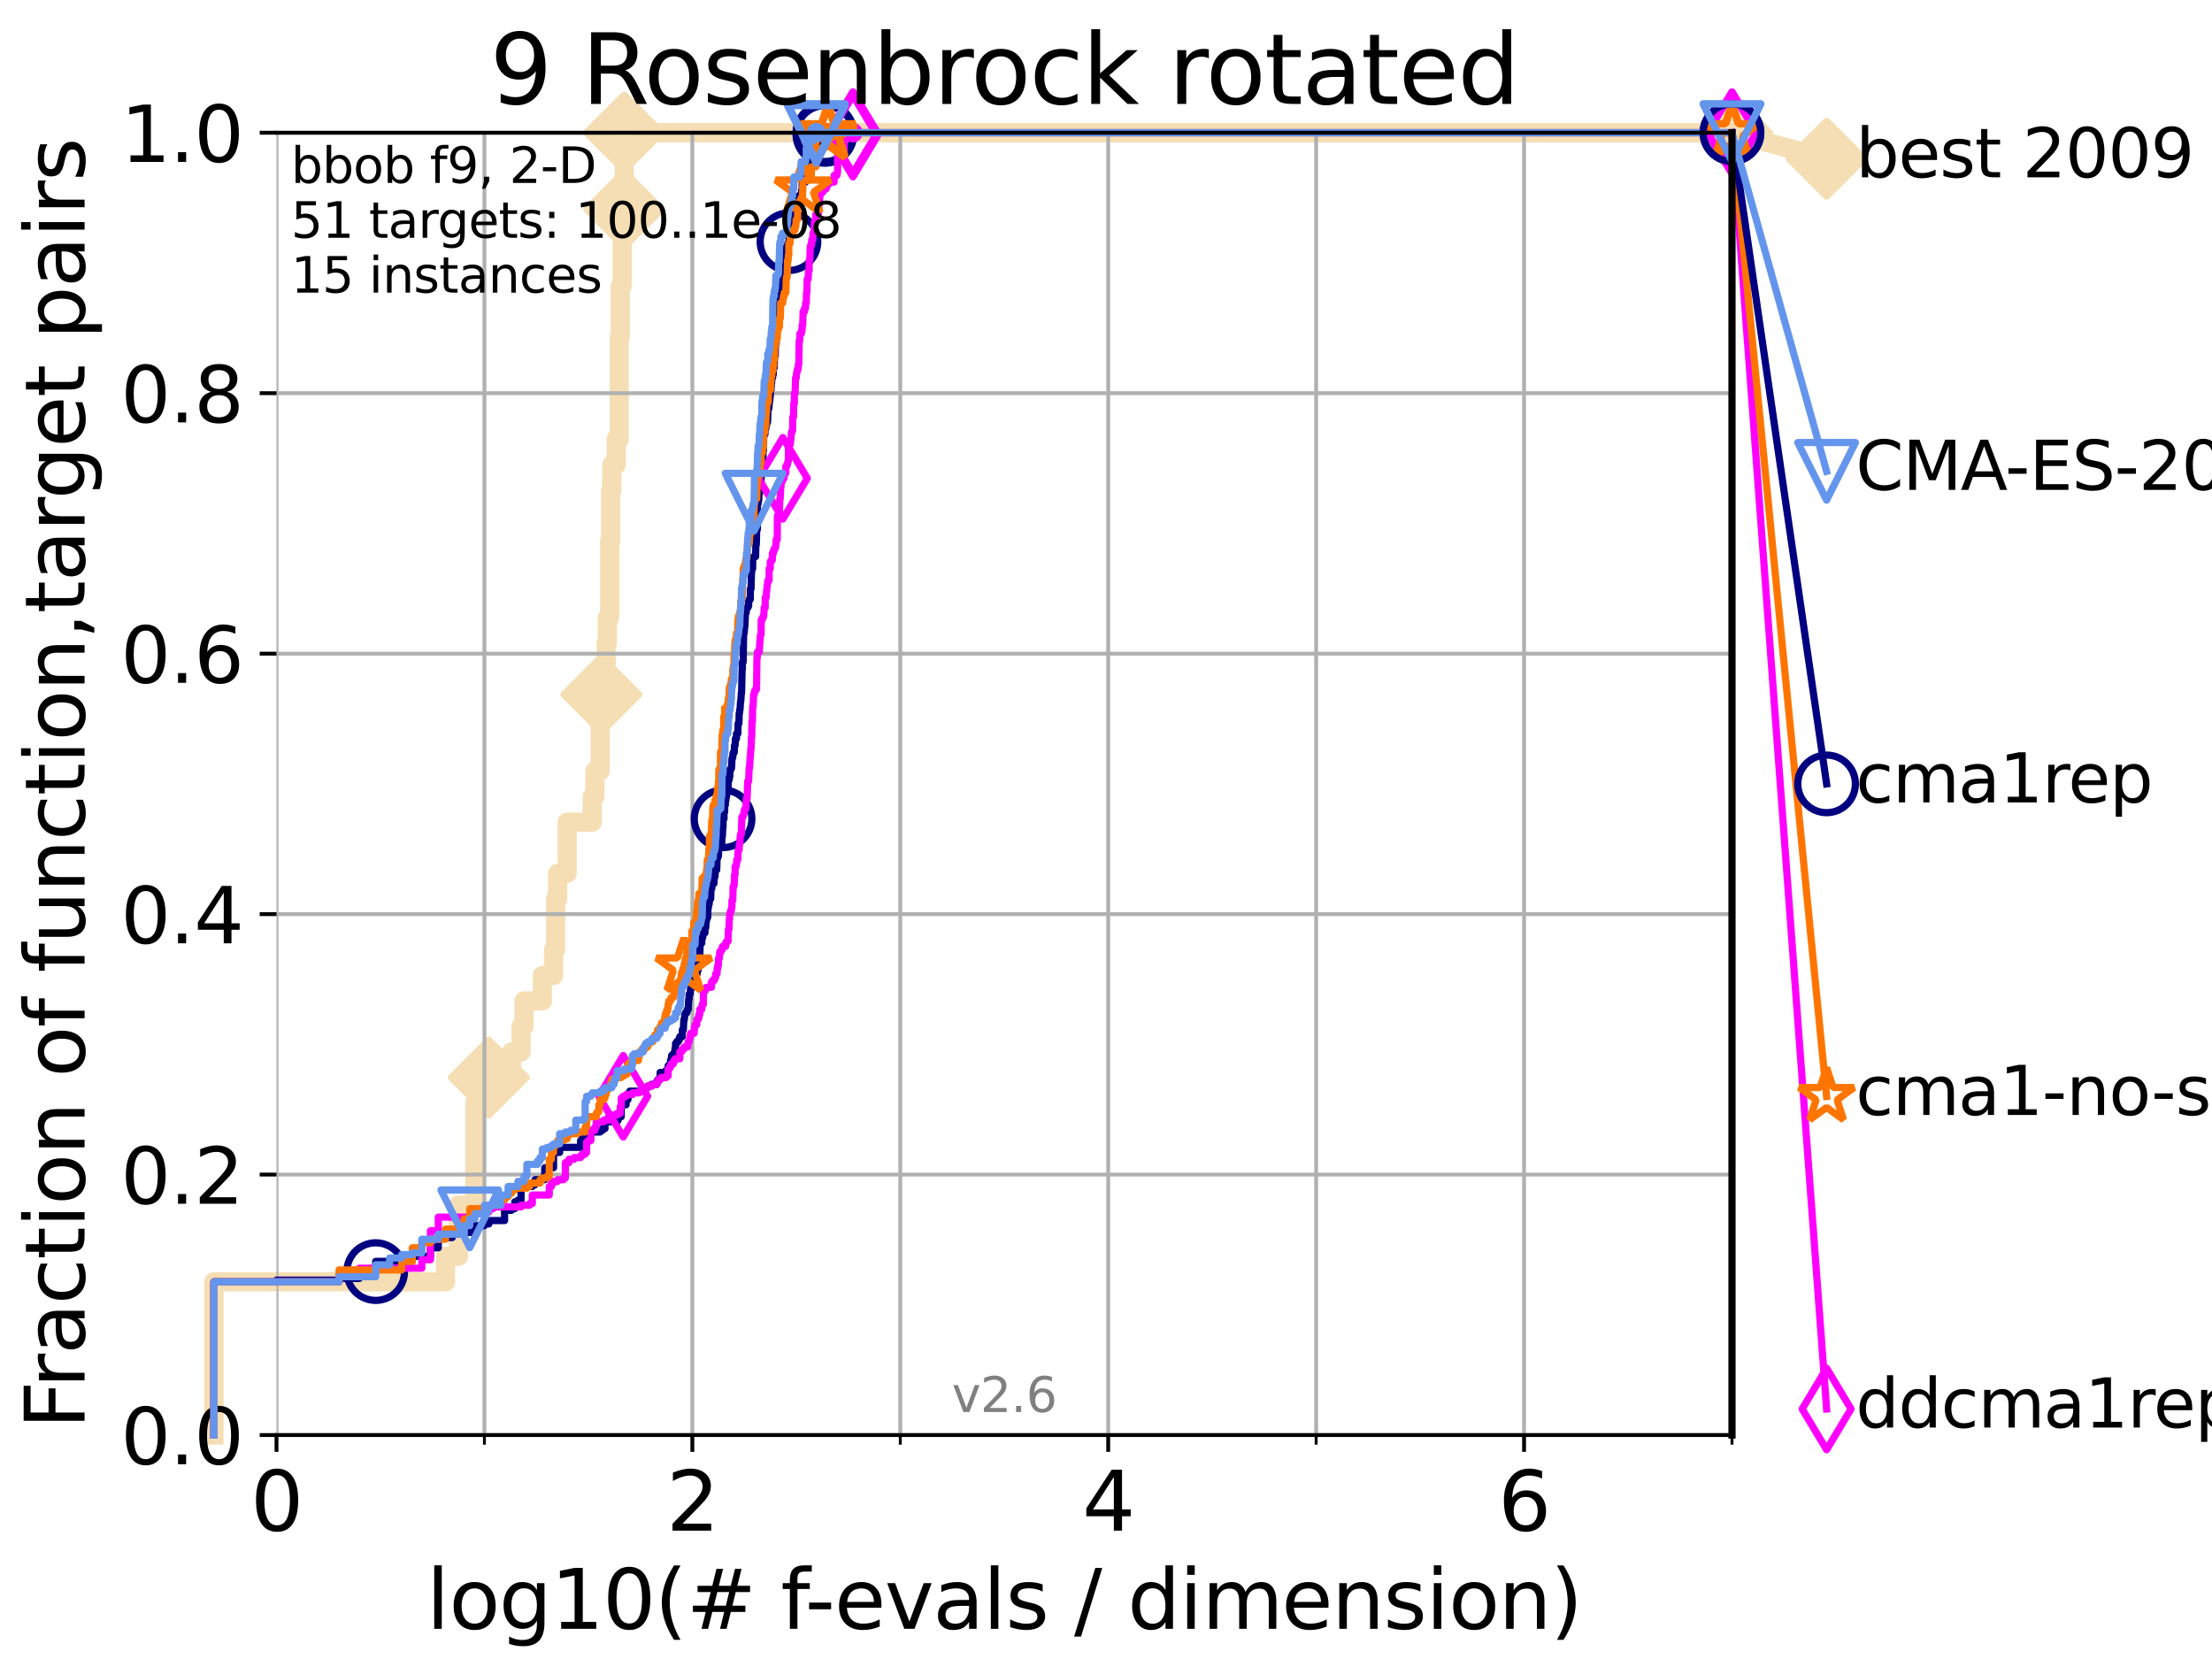 <?xml version="1.0" encoding="utf-8" standalone="no"?>
<!DOCTYPE svg PUBLIC "-//W3C//DTD SVG 1.1//EN"
  "http://www.w3.org/Graphics/SVG/1.1/DTD/svg11.dtd">
<svg xmlns:xlink="http://www.w3.org/1999/xlink" width="460.8pt" height="345.6pt" viewBox="0 0 460.8 345.6" xmlns="http://www.w3.org/2000/svg" version="1.1">
 <defs>
  <style type="text/css">*{stroke-linejoin: round; stroke-linecap: butt}</style>
 </defs>
 <g id="figure_1">
  <g id="patch_1">
   <path d="M 0 345.6 
L 460.8 345.6 
L 460.8 0 
L 0 0 
z
" style="fill: #ffffff"/>
  </g>
  <g id="axes_1">
   <g id="patch_2">
    <path d="M 57.6 298.944 
L 360.806 298.944 
L 360.806 27.648 
L 57.6 27.648 
z
" style="fill: #ffffff"/>
   </g>
   <g id="line2d_1">
    <path d="M 44.561 298.944 
L 44.561 267.027 
L 92.812 267.027 
L 92.812 261.707 
L 95.503 261.707 
L 95.503 251.068 
L 98.933 251.068 
L 98.933 229.79 
L 101.833 229.79 
L 101.833 224.471 
L 106.561 224.471 
L 106.561 219.151 
L 108.543 219.151 
L 108.543 213.832 
L 109.159 213.832 
L 109.159 208.512 
L 112.989 208.512 
L 112.989 203.192 
L 115.315 203.192 
L 115.315 197.873 
L 115.747 197.873 
L 115.747 187.234 
L 116.17 187.234 
L 116.17 181.914 
L 118.152 181.914 
L 118.152 171.275 
L 123.375 171.275 
L 123.375 165.956 
L 123.936 165.956 
L 123.936 160.636 
L 125.012 160.636 
L 125.012 149.997 
L 125.271 149.997 
L 125.271 144.678 
L 126.275 144.678 
L 126.275 134.039 
L 126.517 134.039 
L 126.517 128.719 
L 126.994 128.719 
L 126.994 112.76 
L 127.227 112.76 
L 127.227 102.121 
L 127.458 102.121 
L 127.458 96.802 
L 128.354 96.802 
L 128.354 91.482 
L 128.999 91.482 
L 128.999 70.204 
L 129.209 70.204 
L 129.209 59.565 
L 129.623 59.565 
L 129.623 48.926 
L 129.826 48.926 
L 129.826 43.607 
L 130.027 43.607 
L 130.027 27.648 
L 360.806 27.648 
" style="fill: none; stroke: #f5deb3; stroke-width: 4; stroke-linecap: square"/>
   </g>
   <g id="line2d_2">
    <defs>
     <path id="me3a2eeccaa" d="M -0 7.778 
L 7.778 0 
L 0 -7.778 
L -7.778 -0 
z
" style="stroke: #f5deb3; stroke-width: 1.5; stroke-linejoin: miter"/>
    </defs>
    <g>
     <use xlink:href="#me3a2eeccaa" x="101.833" y="224.471" style="fill: #f5deb3; stroke: #f5deb3; stroke-width: 1.5; stroke-linejoin: miter"/>
     <use xlink:href="#me3a2eeccaa" x="125.271" y="144.678" style="fill: #f5deb3; stroke: #f5deb3; stroke-width: 1.5; stroke-linejoin: miter"/>
     <use xlink:href="#me3a2eeccaa" x="130.027" y="43.607" style="fill: #f5deb3; stroke: #f5deb3; stroke-width: 1.5; stroke-linejoin: miter"/>
     <use xlink:href="#me3a2eeccaa" x="130.027" y="27.648" style="fill: #f5deb3; stroke: #f5deb3; stroke-width: 1.5; stroke-linejoin: miter"/>
     <use xlink:href="#me3a2eeccaa" x="130.027" y="27.648" style="fill: #f5deb3; stroke: #f5deb3; stroke-width: 1.5; stroke-linejoin: miter"/>
     <use xlink:href="#me3a2eeccaa" x="360.806" y="27.648" style="fill: #f5deb3; stroke: #f5deb3; stroke-width: 1.5; stroke-linejoin: miter"/>
    </g>
   </g>
   <g id="line2d_3">
    <path style="fill: none; stroke: #f5deb3; stroke-width: 4; stroke-linecap: square"/>
    <g/>
   </g>
   <g id="line2d_4">
    <path d="M 360.806 27.648 
L 380.515 33.074 
" style="fill: none; stroke: #f5deb3; stroke-width: 4; stroke-linecap: square"/>
    <g>
     <use xlink:href="#me3a2eeccaa" x="360.806" y="27.648" style="fill: #f5deb3; stroke: #f5deb3; stroke-width: 1.5; stroke-linejoin: miter"/>
     <use xlink:href="#me3a2eeccaa" x="380.515" y="33.074" style="fill: #f5deb3; stroke: #f5deb3; stroke-width: 1.5; stroke-linejoin: miter"/>
    </g>
   </g>
   <g id="matplotlib.axis_1">
    <g id="xtick_1">
     <g id="line2d_5">
      <path d="M 57.6 298.944 
L 57.6 27.648 
" clip-path="url(#p3acb419306)" style="fill: none; stroke: #b0b0b0; stroke-width: 0.8; stroke-linecap: square"/>
     </g>
     <g id="line2d_6">
      <defs>
       <path id="m4818c8fba1" d="M 0 0 
L 0 3.5 
" style="stroke: #000000; stroke-width: 0.8"/>
      </defs>
      <g>
       <use xlink:href="#m4818c8fba1" x="57.6" y="298.944" style="stroke: #000000; stroke-width: 0.8"/>
      </g>
     </g>
     <g id="text_1">
      <!-- 0 -->
      <g transform="translate(52.192 318.861)scale(0.17 -0.17)">
       <defs>
        <path id="DejaVuSans-30" d="M 2034 4250 
Q 1547 4250 1301 3770 
Q 1056 3291 1056 2328 
Q 1056 1369 1301 889 
Q 1547 409 2034 409 
Q 2525 409 2770 889 
Q 3016 1369 3016 2328 
Q 3016 3291 2770 3770 
Q 2525 4250 2034 4250 
z
M 2034 4750 
Q 2819 4750 3233 4129 
Q 3647 3509 3647 2328 
Q 3647 1150 3233 529 
Q 2819 -91 2034 -91 
Q 1250 -91 836 529 
Q 422 1150 422 2328 
Q 422 3509 836 4129 
Q 1250 4750 2034 4750 
z
" transform="scale(0.016)"/>
       </defs>
       <use xlink:href="#DejaVuSans-30"/>
      </g>
     </g>
    </g>
    <g id="xtick_2">
     <g id="line2d_7">
      <path d="M 144.23 298.944 
L 144.23 27.648 
" clip-path="url(#p3acb419306)" style="fill: none; stroke: #b0b0b0; stroke-width: 0.8; stroke-linecap: square"/>
     </g>
     <g id="line2d_8">
      <g>
       <use xlink:href="#m4818c8fba1" x="144.23" y="298.944" style="stroke: #000000; stroke-width: 0.8"/>
      </g>
     </g>
     <g id="text_2">
      <!-- 2 -->
      <g transform="translate(138.822 318.861)scale(0.17 -0.17)">
       <defs>
        <path id="DejaVuSans-32" d="M 1228 531 
L 3431 531 
L 3431 0 
L 469 0 
L 469 531 
Q 828 903 1448 1529 
Q 2069 2156 2228 2338 
Q 2531 2678 2651 2914 
Q 2772 3150 2772 3378 
Q 2772 3750 2511 3984 
Q 2250 4219 1831 4219 
Q 1534 4219 1204 4116 
Q 875 4013 500 3803 
L 500 4441 
Q 881 4594 1212 4672 
Q 1544 4750 1819 4750 
Q 2544 4750 2975 4387 
Q 3406 4025 3406 3419 
Q 3406 3131 3298 2873 
Q 3191 2616 2906 2266 
Q 2828 2175 2409 1742 
Q 1991 1309 1228 531 
z
" transform="scale(0.016)"/>
       </defs>
       <use xlink:href="#DejaVuSans-32"/>
      </g>
     </g>
    </g>
    <g id="xtick_3">
     <g id="line2d_9">
      <path d="M 230.861 298.944 
L 230.861 27.648 
" clip-path="url(#p3acb419306)" style="fill: none; stroke: #b0b0b0; stroke-width: 0.8; stroke-linecap: square"/>
     </g>
     <g id="line2d_10">
      <g>
       <use xlink:href="#m4818c8fba1" x="230.861" y="298.944" style="stroke: #000000; stroke-width: 0.8"/>
      </g>
     </g>
     <g id="text_3">
      <!-- 4 -->
      <g transform="translate(225.453 318.861)scale(0.17 -0.17)">
       <defs>
        <path id="DejaVuSans-34" d="M 2419 4116 
L 825 1625 
L 2419 1625 
L 2419 4116 
z
M 2253 4666 
L 3047 4666 
L 3047 1625 
L 3713 1625 
L 3713 1100 
L 3047 1100 
L 3047 0 
L 2419 0 
L 2419 1100 
L 313 1100 
L 313 1709 
L 2253 4666 
z
" transform="scale(0.016)"/>
       </defs>
       <use xlink:href="#DejaVuSans-34"/>
      </g>
     </g>
    </g>
    <g id="xtick_4">
     <g id="line2d_11">
      <path d="M 317.491 298.944 
L 317.491 27.648 
" clip-path="url(#p3acb419306)" style="fill: none; stroke: #b0b0b0; stroke-width: 0.8; stroke-linecap: square"/>
     </g>
     <g id="line2d_12">
      <g>
       <use xlink:href="#m4818c8fba1" x="317.491" y="298.944" style="stroke: #000000; stroke-width: 0.8"/>
      </g>
     </g>
     <g id="text_4">
      <!-- 6 -->
      <g transform="translate(312.083 318.861)scale(0.17 -0.17)">
       <defs>
        <path id="DejaVuSans-36" d="M 2113 2584 
Q 1688 2584 1439 2293 
Q 1191 2003 1191 1497 
Q 1191 994 1439 701 
Q 1688 409 2113 409 
Q 2538 409 2786 701 
Q 3034 994 3034 1497 
Q 3034 2003 2786 2293 
Q 2538 2584 2113 2584 
z
M 3366 4563 
L 3366 3988 
Q 3128 4100 2886 4159 
Q 2644 4219 2406 4219 
Q 1781 4219 1451 3797 
Q 1122 3375 1075 2522 
Q 1259 2794 1537 2939 
Q 1816 3084 2150 3084 
Q 2853 3084 3261 2657 
Q 3669 2231 3669 1497 
Q 3669 778 3244 343 
Q 2819 -91 2113 -91 
Q 1303 -91 875 529 
Q 447 1150 447 2328 
Q 447 3434 972 4092 
Q 1497 4750 2381 4750 
Q 2619 4750 2861 4703 
Q 3103 4656 3366 4563 
z
" transform="scale(0.016)"/>
       </defs>
       <use xlink:href="#DejaVuSans-36"/>
      </g>
     </g>
    </g>
    <g id="xtick_5">
     <g id="line2d_13">
      <path d="M 100.915 298.944 
L 100.915 27.648 
" clip-path="url(#p3acb419306)" style="fill: none; stroke: #b0b0b0; stroke-width: 0.8; stroke-linecap: square"/>
     </g>
     <g id="line2d_14">
      <defs>
       <path id="m4f66430b92" d="M 0 0 
L 0 2 
" style="stroke: #000000; stroke-width: 0.6"/>
      </defs>
      <g>
       <use xlink:href="#m4f66430b92" x="100.915" y="298.944" style="stroke: #000000; stroke-width: 0.6"/>
      </g>
     </g>
    </g>
    <g id="xtick_6">
     <g id="line2d_15">
      <path d="M 187.546 298.944 
L 187.546 27.648 
" clip-path="url(#p3acb419306)" style="fill: none; stroke: #b0b0b0; stroke-width: 0.8; stroke-linecap: square"/>
     </g>
     <g id="line2d_16">
      <g>
       <use xlink:href="#m4f66430b92" x="187.546" y="298.944" style="stroke: #000000; stroke-width: 0.6"/>
      </g>
     </g>
    </g>
    <g id="xtick_7">
     <g id="line2d_17">
      <path d="M 274.176 298.944 
L 274.176 27.648 
" clip-path="url(#p3acb419306)" style="fill: none; stroke: #b0b0b0; stroke-width: 0.8; stroke-linecap: square"/>
     </g>
     <g id="line2d_18">
      <g>
       <use xlink:href="#m4f66430b92" x="274.176" y="298.944" style="stroke: #000000; stroke-width: 0.6"/>
      </g>
     </g>
    </g>
    <g id="xtick_8">
     <g id="line2d_19">
      <path d="M 360.806 298.944 
L 360.806 27.648 
" clip-path="url(#p3acb419306)" style="fill: none; stroke: #b0b0b0; stroke-width: 0.8; stroke-linecap: square"/>
     </g>
     <g id="line2d_20">
      <g>
       <use xlink:href="#m4f66430b92" x="360.806" y="298.944" style="stroke: #000000; stroke-width: 0.6"/>
      </g>
     </g>
    </g>
    <g id="text_5">
     <!-- log10(# f-evals / dimension) -->
     <g transform="translate(88.823 339.314)scale(0.17 -0.17)">
      <defs>
       <path id="DejaVuSans-6c" d="M 603 4863 
L 1178 4863 
L 1178 0 
L 603 0 
L 603 4863 
z
" transform="scale(0.016)"/>
       <path id="DejaVuSans-6f" d="M 1959 3097 
Q 1497 3097 1228 2736 
Q 959 2375 959 1747 
Q 959 1119 1226 758 
Q 1494 397 1959 397 
Q 2419 397 2687 759 
Q 2956 1122 2956 1747 
Q 2956 2369 2687 2733 
Q 2419 3097 1959 3097 
z
M 1959 3584 
Q 2709 3584 3137 3096 
Q 3566 2609 3566 1747 
Q 3566 888 3137 398 
Q 2709 -91 1959 -91 
Q 1206 -91 779 398 
Q 353 888 353 1747 
Q 353 2609 779 3096 
Q 1206 3584 1959 3584 
z
" transform="scale(0.016)"/>
       <path id="DejaVuSans-67" d="M 2906 1791 
Q 2906 2416 2648 2759 
Q 2391 3103 1925 3103 
Q 1463 3103 1205 2759 
Q 947 2416 947 1791 
Q 947 1169 1205 825 
Q 1463 481 1925 481 
Q 2391 481 2648 825 
Q 2906 1169 2906 1791 
z
M 3481 434 
Q 3481 -459 3084 -895 
Q 2688 -1331 1869 -1331 
Q 1566 -1331 1297 -1286 
Q 1028 -1241 775 -1147 
L 775 -588 
Q 1028 -725 1275 -790 
Q 1522 -856 1778 -856 
Q 2344 -856 2625 -561 
Q 2906 -266 2906 331 
L 2906 616 
Q 2728 306 2450 153 
Q 2172 0 1784 0 
Q 1141 0 747 490 
Q 353 981 353 1791 
Q 353 2603 747 3093 
Q 1141 3584 1784 3584 
Q 2172 3584 2450 3431 
Q 2728 3278 2906 2969 
L 2906 3500 
L 3481 3500 
L 3481 434 
z
" transform="scale(0.016)"/>
       <path id="DejaVuSans-31" d="M 794 531 
L 1825 531 
L 1825 4091 
L 703 3866 
L 703 4441 
L 1819 4666 
L 2450 4666 
L 2450 531 
L 3481 531 
L 3481 0 
L 794 0 
L 794 531 
z
" transform="scale(0.016)"/>
       <path id="DejaVuSans-28" d="M 1984 4856 
Q 1566 4138 1362 3434 
Q 1159 2731 1159 2009 
Q 1159 1288 1364 580 
Q 1569 -128 1984 -844 
L 1484 -844 
Q 1016 -109 783 600 
Q 550 1309 550 2009 
Q 550 2706 781 3412 
Q 1013 4119 1484 4856 
L 1984 4856 
z
" transform="scale(0.016)"/>
       <path id="DejaVuSans-23" d="M 3272 2816 
L 2363 2816 
L 2100 1772 
L 3016 1772 
L 3272 2816 
z
M 2803 4594 
L 2478 3297 
L 3391 3297 
L 3719 4594 
L 4219 4594 
L 3897 3297 
L 4872 3297 
L 4872 2816 
L 3775 2816 
L 3519 1772 
L 4513 1772 
L 4513 1294 
L 3397 1294 
L 3072 0 
L 2572 0 
L 2894 1294 
L 1978 1294 
L 1656 0 
L 1153 0 
L 1478 1294 
L 494 1294 
L 494 1772 
L 1594 1772 
L 1856 2816 
L 850 2816 
L 850 3297 
L 1978 3297 
L 2297 4594 
L 2803 4594 
z
" transform="scale(0.016)"/>
       <path id="DejaVuSans-20" transform="scale(0.016)"/>
       <path id="DejaVuSans-66" d="M 2375 4863 
L 2375 4384 
L 1825 4384 
Q 1516 4384 1395 4259 
Q 1275 4134 1275 3809 
L 1275 3500 
L 2222 3500 
L 2222 3053 
L 1275 3053 
L 1275 0 
L 697 0 
L 697 3053 
L 147 3053 
L 147 3500 
L 697 3500 
L 697 3744 
Q 697 4328 969 4595 
Q 1241 4863 1831 4863 
L 2375 4863 
z
" transform="scale(0.016)"/>
       <path id="DejaVuSans-2d" d="M 313 2009 
L 1997 2009 
L 1997 1497 
L 313 1497 
L 313 2009 
z
" transform="scale(0.016)"/>
       <path id="DejaVuSans-65" d="M 3597 1894 
L 3597 1613 
L 953 1613 
Q 991 1019 1311 708 
Q 1631 397 2203 397 
Q 2534 397 2845 478 
Q 3156 559 3463 722 
L 3463 178 
Q 3153 47 2828 -22 
Q 2503 -91 2169 -91 
Q 1331 -91 842 396 
Q 353 884 353 1716 
Q 353 2575 817 3079 
Q 1281 3584 2069 3584 
Q 2775 3584 3186 3129 
Q 3597 2675 3597 1894 
z
M 3022 2063 
Q 3016 2534 2758 2815 
Q 2500 3097 2075 3097 
Q 1594 3097 1305 2825 
Q 1016 2553 972 2059 
L 3022 2063 
z
" transform="scale(0.016)"/>
       <path id="DejaVuSans-76" d="M 191 3500 
L 800 3500 
L 1894 563 
L 2988 3500 
L 3597 3500 
L 2284 0 
L 1503 0 
L 191 3500 
z
" transform="scale(0.016)"/>
       <path id="DejaVuSans-61" d="M 2194 1759 
Q 1497 1759 1228 1600 
Q 959 1441 959 1056 
Q 959 750 1161 570 
Q 1363 391 1709 391 
Q 2188 391 2477 730 
Q 2766 1069 2766 1631 
L 2766 1759 
L 2194 1759 
z
M 3341 1997 
L 3341 0 
L 2766 0 
L 2766 531 
Q 2569 213 2275 61 
Q 1981 -91 1556 -91 
Q 1019 -91 701 211 
Q 384 513 384 1019 
Q 384 1609 779 1909 
Q 1175 2209 1959 2209 
L 2766 2209 
L 2766 2266 
Q 2766 2663 2505 2880 
Q 2244 3097 1772 3097 
Q 1472 3097 1187 3025 
Q 903 2953 641 2809 
L 641 3341 
Q 956 3463 1253 3523 
Q 1550 3584 1831 3584 
Q 2591 3584 2966 3190 
Q 3341 2797 3341 1997 
z
" transform="scale(0.016)"/>
       <path id="DejaVuSans-73" d="M 2834 3397 
L 2834 2853 
Q 2591 2978 2328 3040 
Q 2066 3103 1784 3103 
Q 1356 3103 1142 2972 
Q 928 2841 928 2578 
Q 928 2378 1081 2264 
Q 1234 2150 1697 2047 
L 1894 2003 
Q 2506 1872 2764 1633 
Q 3022 1394 3022 966 
Q 3022 478 2636 193 
Q 2250 -91 1575 -91 
Q 1294 -91 989 -36 
Q 684 19 347 128 
L 347 722 
Q 666 556 975 473 
Q 1284 391 1588 391 
Q 1994 391 2212 530 
Q 2431 669 2431 922 
Q 2431 1156 2273 1281 
Q 2116 1406 1581 1522 
L 1381 1569 
Q 847 1681 609 1914 
Q 372 2147 372 2553 
Q 372 3047 722 3315 
Q 1072 3584 1716 3584 
Q 2034 3584 2315 3537 
Q 2597 3491 2834 3397 
z
" transform="scale(0.016)"/>
       <path id="DejaVuSans-2f" d="M 1625 4666 
L 2156 4666 
L 531 -594 
L 0 -594 
L 1625 4666 
z
" transform="scale(0.016)"/>
       <path id="DejaVuSans-64" d="M 2906 2969 
L 2906 4863 
L 3481 4863 
L 3481 0 
L 2906 0 
L 2906 525 
Q 2725 213 2448 61 
Q 2172 -91 1784 -91 
Q 1150 -91 751 415 
Q 353 922 353 1747 
Q 353 2572 751 3078 
Q 1150 3584 1784 3584 
Q 2172 3584 2448 3432 
Q 2725 3281 2906 2969 
z
M 947 1747 
Q 947 1113 1208 752 
Q 1469 391 1925 391 
Q 2381 391 2643 752 
Q 2906 1113 2906 1747 
Q 2906 2381 2643 2742 
Q 2381 3103 1925 3103 
Q 1469 3103 1208 2742 
Q 947 2381 947 1747 
z
" transform="scale(0.016)"/>
       <path id="DejaVuSans-69" d="M 603 3500 
L 1178 3500 
L 1178 0 
L 603 0 
L 603 3500 
z
M 603 4863 
L 1178 4863 
L 1178 4134 
L 603 4134 
L 603 4863 
z
" transform="scale(0.016)"/>
       <path id="DejaVuSans-6d" d="M 3328 2828 
Q 3544 3216 3844 3400 
Q 4144 3584 4550 3584 
Q 5097 3584 5394 3201 
Q 5691 2819 5691 2113 
L 5691 0 
L 5113 0 
L 5113 2094 
Q 5113 2597 4934 2840 
Q 4756 3084 4391 3084 
Q 3944 3084 3684 2787 
Q 3425 2491 3425 1978 
L 3425 0 
L 2847 0 
L 2847 2094 
Q 2847 2600 2669 2842 
Q 2491 3084 2119 3084 
Q 1678 3084 1418 2786 
Q 1159 2488 1159 1978 
L 1159 0 
L 581 0 
L 581 3500 
L 1159 3500 
L 1159 2956 
Q 1356 3278 1631 3431 
Q 1906 3584 2284 3584 
Q 2666 3584 2933 3390 
Q 3200 3197 3328 2828 
z
" transform="scale(0.016)"/>
       <path id="DejaVuSans-6e" d="M 3513 2113 
L 3513 0 
L 2938 0 
L 2938 2094 
Q 2938 2591 2744 2837 
Q 2550 3084 2163 3084 
Q 1697 3084 1428 2787 
Q 1159 2491 1159 1978 
L 1159 0 
L 581 0 
L 581 3500 
L 1159 3500 
L 1159 2956 
Q 1366 3272 1645 3428 
Q 1925 3584 2291 3584 
Q 2894 3584 3203 3211 
Q 3513 2838 3513 2113 
z
" transform="scale(0.016)"/>
       <path id="DejaVuSans-29" d="M 513 4856 
L 1013 4856 
Q 1481 4119 1714 3412 
Q 1947 2706 1947 2009 
Q 1947 1309 1714 600 
Q 1481 -109 1013 -844 
L 513 -844 
Q 928 -128 1133 580 
Q 1338 1288 1338 2009 
Q 1338 2731 1133 3434 
Q 928 4138 513 4856 
z
" transform="scale(0.016)"/>
      </defs>
      <use xlink:href="#DejaVuSans-6c"/>
      <use xlink:href="#DejaVuSans-6f" x="27.783"/>
      <use xlink:href="#DejaVuSans-67" x="88.965"/>
      <use xlink:href="#DejaVuSans-31" x="152.441"/>
      <use xlink:href="#DejaVuSans-30" x="216.064"/>
      <use xlink:href="#DejaVuSans-28" x="279.688"/>
      <use xlink:href="#DejaVuSans-23" x="318.701"/>
      <use xlink:href="#DejaVuSans-20" x="402.49"/>
      <use xlink:href="#DejaVuSans-66" x="434.277"/>
      <use xlink:href="#DejaVuSans-2d" x="463.982"/>
      <use xlink:href="#DejaVuSans-65" x="500.066"/>
      <use xlink:href="#DejaVuSans-76" x="561.59"/>
      <use xlink:href="#DejaVuSans-61" x="620.77"/>
      <use xlink:href="#DejaVuSans-6c" x="682.049"/>
      <use xlink:href="#DejaVuSans-73" x="709.832"/>
      <use xlink:href="#DejaVuSans-20" x="761.932"/>
      <use xlink:href="#DejaVuSans-2f" x="793.719"/>
      <use xlink:href="#DejaVuSans-20" x="827.41"/>
      <use xlink:href="#DejaVuSans-64" x="859.197"/>
      <use xlink:href="#DejaVuSans-69" x="922.674"/>
      <use xlink:href="#DejaVuSans-6d" x="950.457"/>
      <use xlink:href="#DejaVuSans-65" x="1047.869"/>
      <use xlink:href="#DejaVuSans-6e" x="1109.393"/>
      <use xlink:href="#DejaVuSans-73" x="1172.771"/>
      <use xlink:href="#DejaVuSans-69" x="1224.871"/>
      <use xlink:href="#DejaVuSans-6f" x="1252.654"/>
      <use xlink:href="#DejaVuSans-6e" x="1313.836"/>
      <use xlink:href="#DejaVuSans-29" x="1377.215"/>
     </g>
    </g>
   </g>
   <g id="matplotlib.axis_2">
    <g id="ytick_1">
     <g id="line2d_21">
      <path d="M 57.6 298.944 
L 360.806 298.944 
" clip-path="url(#p3acb419306)" style="fill: none; stroke: #b0b0b0; stroke-width: 0.8; stroke-linecap: square"/>
     </g>
     <g id="line2d_22">
      <defs>
       <path id="mac80b60654" d="M 0 0 
L -3.5 0 
" style="stroke: #000000; stroke-width: 0.8"/>
      </defs>
      <g>
       <use xlink:href="#mac80b60654" x="57.6" y="298.944" style="stroke: #000000; stroke-width: 0.8"/>
      </g>
     </g>
     <g id="text_6">
      <!-- 0.0 -->
      <g transform="translate(25.155 305.023)scale(0.16 -0.16)">
       <defs>
        <path id="DejaVuSans-2e" d="M 684 794 
L 1344 794 
L 1344 0 
L 684 0 
L 684 794 
z
" transform="scale(0.016)"/>
       </defs>
       <use xlink:href="#DejaVuSans-30"/>
       <use xlink:href="#DejaVuSans-2e" x="63.623"/>
       <use xlink:href="#DejaVuSans-30" x="95.41"/>
      </g>
     </g>
    </g>
    <g id="ytick_2">
     <g id="line2d_23">
      <path d="M 57.6 244.685 
L 360.806 244.685 
" clip-path="url(#p3acb419306)" style="fill: none; stroke: #b0b0b0; stroke-width: 0.8; stroke-linecap: square"/>
     </g>
     <g id="line2d_24">
      <g>
       <use xlink:href="#mac80b60654" x="57.6" y="244.685" style="stroke: #000000; stroke-width: 0.8"/>
      </g>
     </g>
     <g id="text_7">
      <!-- 0.2 -->
      <g transform="translate(25.155 250.764)scale(0.16 -0.16)">
       <use xlink:href="#DejaVuSans-30"/>
       <use xlink:href="#DejaVuSans-2e" x="63.623"/>
       <use xlink:href="#DejaVuSans-32" x="95.41"/>
      </g>
     </g>
    </g>
    <g id="ytick_3">
     <g id="line2d_25">
      <path d="M 57.6 190.426 
L 360.806 190.426 
" clip-path="url(#p3acb419306)" style="fill: none; stroke: #b0b0b0; stroke-width: 0.8; stroke-linecap: square"/>
     </g>
     <g id="line2d_26">
      <g>
       <use xlink:href="#mac80b60654" x="57.6" y="190.426" style="stroke: #000000; stroke-width: 0.8"/>
      </g>
     </g>
     <g id="text_8">
      <!-- 0.4 -->
      <g transform="translate(25.155 196.504)scale(0.16 -0.16)">
       <use xlink:href="#DejaVuSans-30"/>
       <use xlink:href="#DejaVuSans-2e" x="63.623"/>
       <use xlink:href="#DejaVuSans-34" x="95.41"/>
      </g>
     </g>
    </g>
    <g id="ytick_4">
     <g id="line2d_27">
      <path d="M 57.6 136.166 
L 360.806 136.166 
" clip-path="url(#p3acb419306)" style="fill: none; stroke: #b0b0b0; stroke-width: 0.8; stroke-linecap: square"/>
     </g>
     <g id="line2d_28">
      <g>
       <use xlink:href="#mac80b60654" x="57.6" y="136.166" style="stroke: #000000; stroke-width: 0.8"/>
      </g>
     </g>
     <g id="text_9">
      <!-- 0.6 -->
      <g transform="translate(25.155 142.245)scale(0.16 -0.16)">
       <use xlink:href="#DejaVuSans-30"/>
       <use xlink:href="#DejaVuSans-2e" x="63.623"/>
       <use xlink:href="#DejaVuSans-36" x="95.41"/>
      </g>
     </g>
    </g>
    <g id="ytick_5">
     <g id="line2d_29">
      <path d="M 57.6 81.907 
L 360.806 81.907 
" clip-path="url(#p3acb419306)" style="fill: none; stroke: #b0b0b0; stroke-width: 0.8; stroke-linecap: square"/>
     </g>
     <g id="line2d_30">
      <g>
       <use xlink:href="#mac80b60654" x="57.6" y="81.907" style="stroke: #000000; stroke-width: 0.8"/>
      </g>
     </g>
     <g id="text_10">
      <!-- 0.8 -->
      <g transform="translate(25.155 87.986)scale(0.16 -0.16)">
       <defs>
        <path id="DejaVuSans-38" d="M 2034 2216 
Q 1584 2216 1326 1975 
Q 1069 1734 1069 1313 
Q 1069 891 1326 650 
Q 1584 409 2034 409 
Q 2484 409 2743 651 
Q 3003 894 3003 1313 
Q 3003 1734 2745 1975 
Q 2488 2216 2034 2216 
z
M 1403 2484 
Q 997 2584 770 2862 
Q 544 3141 544 3541 
Q 544 4100 942 4425 
Q 1341 4750 2034 4750 
Q 2731 4750 3128 4425 
Q 3525 4100 3525 3541 
Q 3525 3141 3298 2862 
Q 3072 2584 2669 2484 
Q 3125 2378 3379 2068 
Q 3634 1759 3634 1313 
Q 3634 634 3220 271 
Q 2806 -91 2034 -91 
Q 1263 -91 848 271 
Q 434 634 434 1313 
Q 434 1759 690 2068 
Q 947 2378 1403 2484 
z
M 1172 3481 
Q 1172 3119 1398 2916 
Q 1625 2713 2034 2713 
Q 2441 2713 2670 2916 
Q 2900 3119 2900 3481 
Q 2900 3844 2670 4047 
Q 2441 4250 2034 4250 
Q 1625 4250 1398 4047 
Q 1172 3844 1172 3481 
z
" transform="scale(0.016)"/>
       </defs>
       <use xlink:href="#DejaVuSans-30"/>
       <use xlink:href="#DejaVuSans-2e" x="63.623"/>
       <use xlink:href="#DejaVuSans-38" x="95.41"/>
      </g>
     </g>
    </g>
    <g id="ytick_6">
     <g id="line2d_31">
      <path d="M 57.6 27.648 
L 360.806 27.648 
" clip-path="url(#p3acb419306)" style="fill: none; stroke: #b0b0b0; stroke-width: 0.8; stroke-linecap: square"/>
     </g>
     <g id="line2d_32">
      <g>
       <use xlink:href="#mac80b60654" x="57.6" y="27.648" style="stroke: #000000; stroke-width: 0.8"/>
      </g>
     </g>
     <g id="text_11">
      <!-- 1.0 -->
      <g transform="translate(25.155 33.727)scale(0.16 -0.16)">
       <use xlink:href="#DejaVuSans-31"/>
       <use xlink:href="#DejaVuSans-2e" x="63.623"/>
       <use xlink:href="#DejaVuSans-30" x="95.41"/>
      </g>
     </g>
    </g>
    <g id="text_12">
     <!-- Fraction of function,target pairs -->
     <g transform="translate(17.62 297.681)rotate(-90)scale(0.17 -0.17)">
      <defs>
       <path id="DejaVuSans-46" d="M 628 4666 
L 3309 4666 
L 3309 4134 
L 1259 4134 
L 1259 2759 
L 3109 2759 
L 3109 2228 
L 1259 2228 
L 1259 0 
L 628 0 
L 628 4666 
z
" transform="scale(0.016)"/>
       <path id="DejaVuSans-72" d="M 2631 2963 
Q 2534 3019 2420 3045 
Q 2306 3072 2169 3072 
Q 1681 3072 1420 2755 
Q 1159 2438 1159 1844 
L 1159 0 
L 581 0 
L 581 3500 
L 1159 3500 
L 1159 2956 
Q 1341 3275 1631 3429 
Q 1922 3584 2338 3584 
Q 2397 3584 2469 3576 
Q 2541 3569 2628 3553 
L 2631 2963 
z
" transform="scale(0.016)"/>
       <path id="DejaVuSans-63" d="M 3122 3366 
L 3122 2828 
Q 2878 2963 2633 3030 
Q 2388 3097 2138 3097 
Q 1578 3097 1268 2742 
Q 959 2388 959 1747 
Q 959 1106 1268 751 
Q 1578 397 2138 397 
Q 2388 397 2633 464 
Q 2878 531 3122 666 
L 3122 134 
Q 2881 22 2623 -34 
Q 2366 -91 2075 -91 
Q 1284 -91 818 406 
Q 353 903 353 1747 
Q 353 2603 823 3093 
Q 1294 3584 2113 3584 
Q 2378 3584 2631 3529 
Q 2884 3475 3122 3366 
z
" transform="scale(0.016)"/>
       <path id="DejaVuSans-74" d="M 1172 4494 
L 1172 3500 
L 2356 3500 
L 2356 3053 
L 1172 3053 
L 1172 1153 
Q 1172 725 1289 603 
Q 1406 481 1766 481 
L 2356 481 
L 2356 0 
L 1766 0 
Q 1100 0 847 248 
Q 594 497 594 1153 
L 594 3053 
L 172 3053 
L 172 3500 
L 594 3500 
L 594 4494 
L 1172 4494 
z
" transform="scale(0.016)"/>
       <path id="DejaVuSans-75" d="M 544 1381 
L 544 3500 
L 1119 3500 
L 1119 1403 
Q 1119 906 1312 657 
Q 1506 409 1894 409 
Q 2359 409 2629 706 
Q 2900 1003 2900 1516 
L 2900 3500 
L 3475 3500 
L 3475 0 
L 2900 0 
L 2900 538 
Q 2691 219 2414 64 
Q 2138 -91 1772 -91 
Q 1169 -91 856 284 
Q 544 659 544 1381 
z
M 1991 3584 
L 1991 3584 
z
" transform="scale(0.016)"/>
       <path id="DejaVuSans-2c" d="M 750 794 
L 1409 794 
L 1409 256 
L 897 -744 
L 494 -744 
L 750 256 
L 750 794 
z
" transform="scale(0.016)"/>
       <path id="DejaVuSans-70" d="M 1159 525 
L 1159 -1331 
L 581 -1331 
L 581 3500 
L 1159 3500 
L 1159 2969 
Q 1341 3281 1617 3432 
Q 1894 3584 2278 3584 
Q 2916 3584 3314 3078 
Q 3713 2572 3713 1747 
Q 3713 922 3314 415 
Q 2916 -91 2278 -91 
Q 1894 -91 1617 61 
Q 1341 213 1159 525 
z
M 3116 1747 
Q 3116 2381 2855 2742 
Q 2594 3103 2138 3103 
Q 1681 3103 1420 2742 
Q 1159 2381 1159 1747 
Q 1159 1113 1420 752 
Q 1681 391 2138 391 
Q 2594 391 2855 752 
Q 3116 1113 3116 1747 
z
" transform="scale(0.016)"/>
      </defs>
      <use xlink:href="#DejaVuSans-46"/>
      <use xlink:href="#DejaVuSans-72" x="50.27"/>
      <use xlink:href="#DejaVuSans-61" x="91.383"/>
      <use xlink:href="#DejaVuSans-63" x="152.662"/>
      <use xlink:href="#DejaVuSans-74" x="207.643"/>
      <use xlink:href="#DejaVuSans-69" x="246.852"/>
      <use xlink:href="#DejaVuSans-6f" x="274.635"/>
      <use xlink:href="#DejaVuSans-6e" x="335.816"/>
      <use xlink:href="#DejaVuSans-20" x="399.195"/>
      <use xlink:href="#DejaVuSans-6f" x="430.982"/>
      <use xlink:href="#DejaVuSans-66" x="492.164"/>
      <use xlink:href="#DejaVuSans-20" x="527.369"/>
      <use xlink:href="#DejaVuSans-66" x="559.156"/>
      <use xlink:href="#DejaVuSans-75" x="594.361"/>
      <use xlink:href="#DejaVuSans-6e" x="657.74"/>
      <use xlink:href="#DejaVuSans-63" x="721.119"/>
      <use xlink:href="#DejaVuSans-74" x="776.1"/>
      <use xlink:href="#DejaVuSans-69" x="815.309"/>
      <use xlink:href="#DejaVuSans-6f" x="843.092"/>
      <use xlink:href="#DejaVuSans-6e" x="904.273"/>
      <use xlink:href="#DejaVuSans-2c" x="967.652"/>
      <use xlink:href="#DejaVuSans-74" x="999.439"/>
      <use xlink:href="#DejaVuSans-61" x="1038.648"/>
      <use xlink:href="#DejaVuSans-72" x="1099.928"/>
      <use xlink:href="#DejaVuSans-67" x="1139.291"/>
      <use xlink:href="#DejaVuSans-65" x="1202.768"/>
      <use xlink:href="#DejaVuSans-74" x="1264.291"/>
      <use xlink:href="#DejaVuSans-20" x="1303.5"/>
      <use xlink:href="#DejaVuSans-70" x="1335.287"/>
      <use xlink:href="#DejaVuSans-61" x="1398.764"/>
      <use xlink:href="#DejaVuSans-69" x="1460.043"/>
      <use xlink:href="#DejaVuSans-72" x="1487.826"/>
      <use xlink:href="#DejaVuSans-73" x="1528.939"/>
     </g>
    </g>
   </g>
   <g id="line2d_33">
    <defs>
     <path id="me13aead1b4" d="M 0 1.5 
C 0.398 1.5 0.779 1.342 1.061 1.061 
C 1.342 0.779 1.5 0.398 1.5 0 
C 1.5 -0.398 1.342 -0.779 1.061 -1.061 
C 0.779 -1.342 0.398 -1.5 0 -1.5 
C -0.398 -1.5 -0.779 -1.342 -1.061 -1.061 
C -1.342 -0.779 -1.5 -0.398 -1.5 0 
C -1.5 0.398 -1.342 0.779 -1.061 1.061 
C -0.779 1.342 -0.398 1.5 0 1.5 
z
" style="stroke: #f5deb3"/>
    </defs>
    <g>
     <use xlink:href="#me13aead1b4" x="130.027" y="27.648" style="fill: #f5deb3; stroke: #f5deb3"/>
     <use xlink:href="#me13aead1b4" x="130.027" y="27.648" style="fill: #f5deb3; stroke: #f5deb3"/>
    </g>
   </g>
   <g id="line2d_34">
    <defs>
     <path id="m36decf815d" d="M 0 1.5 
C 0.398 1.5 0.779 1.342 1.061 1.061 
C 1.342 0.779 1.5 0.398 1.5 0 
C 1.5 -0.398 1.342 -0.779 1.061 -1.061 
C 0.779 -1.342 0.398 -1.5 0 -1.5 
C -0.398 -1.5 -0.779 -1.342 -1.061 -1.061 
C -1.342 -0.779 -1.5 -0.398 -1.5 0 
C -1.5 0.398 -1.342 0.779 -1.061 1.061 
C -0.779 1.342 -0.398 1.5 0 1.5 
z
" style="stroke: #000080"/>
    </defs>
    <g>
     <use xlink:href="#m36decf815d" x="171.843" y="27.648" style="fill: #000080; stroke: #000080"/>
     <use xlink:href="#m36decf815d" x="171.843" y="27.648" style="fill: #000080; stroke: #000080"/>
    </g>
   </g>
   <g id="line2d_35">
    <path d="M 44.561 298.944 
L 44.561 267.027 
L 57.6 267.027 
L 57.6 266.672 
L 70.639 266.672 
L 70.639 266.318 
L 74.837 266.318 
L 74.837 264.899 
L 78.267 264.899 
L 78.267 262.771 
L 85.894 262.771 
L 85.894 261.707 
L 89.669 261.707 
L 89.669 259.934 
L 91.306 259.934 
L 91.306 257.806 
L 94.206 257.806 
L 94.206 257.097 
L 95.503 257.097 
L 95.503 256.742 
L 98.933 256.742 
L 98.933 255.324 
L 100.915 255.324 
L 100.915 254.969 
L 101.833 254.969 
L 101.833 254.26 
L 105.113 254.26 
L 105.113 252.132 
L 106.561 252.132 
L 106.561 251.778 
L 107.245 251.778 
L 107.245 250.359 
L 107.905 250.359 
L 107.905 250.004 
L 108.543 250.004 
L 108.543 247.167 
L 110.897 247.167 
L 110.897 246.813 
L 111.442 246.813 
L 111.442 245.749 
L 113.478 245.749 
L 113.478 243.266 
L 115.315 243.266 
L 115.315 240.075 
L 116.584 240.075 
L 116.584 239.011 
L 120.944 239.011 
L 120.944 237.592 
L 121.266 237.592 
L 121.266 237.237 
L 121.893 237.237 
L 121.893 236.883 
L 122.5 236.883 
L 122.5 236.528 
L 123.088 236.528 
L 123.088 235.819 
L 125.012 235.819 
L 125.012 235.464 
L 125.527 235.464 
L 125.527 235.11 
L 126.029 235.11 
L 126.029 233.691 
L 128.571 233.691 
L 128.571 233.336 
L 128.786 233.336 
L 128.786 232.627 
L 129.417 232.627 
L 129.417 230.145 
L 130.423 230.145 
L 130.423 229.081 
L 130.811 229.081 
L 130.811 228.372 
L 131.002 228.372 
L 131.002 227.662 
L 131.191 227.662 
L 131.191 227.308 
L 134.145 227.308 
L 134.145 226.953 
L 134.305 226.953 
L 134.305 226.598 
L 134.932 226.598 
L 134.932 226.244 
L 135.688 226.244 
L 135.688 225.889 
L 136.837 225.889 
L 136.837 225.18 
L 137.113 225.18 
L 137.113 224.825 
L 137.521 224.825 
L 137.521 223.407 
L 138.693 223.407 
L 138.693 223.052 
L 139.068 223.052 
L 139.068 222.697 
L 139.191 222.697 
L 139.191 221.988 
L 139.556 221.988 
L 139.556 221.634 
L 139.677 221.634 
L 139.677 220.924 
L 139.796 220.924 
L 139.796 220.57 
L 139.915 220.57 
L 139.915 219.86 
L 140.266 219.86 
L 140.266 219.506 
L 140.497 219.506 
L 140.497 219.151 
L 140.612 219.151 
L 140.612 218.442 
L 140.725 218.442 
L 140.725 217.378 
L 140.951 217.378 
L 140.951 217.023 
L 141.283 217.023 
L 141.283 216.669 
L 141.502 216.669 
L 141.611 215.959 
L 142.144 215.959 
L 142.144 214.541 
L 142.353 214.541 
L 142.456 212.413 
L 142.559 212.413 
L 142.662 211.349 
L 142.764 211.349 
L 142.764 210.994 
L 143.066 210.994 
L 143.166 210.285 
L 143.364 210.285 
L 143.462 208.157 
L 143.56 208.157 
L 143.56 207.093 
L 143.754 207.093 
L 143.85 206.03 
L 143.946 206.03 
L 143.946 205.675 
L 144.23 205.675 
L 144.324 204.256 
L 144.603 204.256 
L 144.603 203.902 
L 144.786 203.902 
L 144.786 202.838 
L 145.238 202.838 
L 145.238 202.129 
L 145.415 202.129 
L 145.415 200.355 
L 145.591 200.355 
L 145.678 199.646 
L 145.765 199.646 
L 145.852 196.809 
L 145.938 196.809 
L 145.938 196.454 
L 146.194 196.454 
L 146.194 195.39 
L 146.362 195.39 
L 146.446 194.681 
L 146.53 194.681 
L 146.53 194.327 
L 146.86 194.327 
L 146.86 193.263 
L 147.022 193.263 
L 147.103 191.844 
L 147.184 191.844 
L 147.184 191.135 
L 147.424 191.135 
L 147.503 189.007 
L 147.582 189.007 
L 147.66 188.298 
L 147.738 188.298 
L 147.816 187.234 
L 148.048 187.234 
L 148.125 185.106 
L 148.277 185.106 
L 148.353 184.042 
L 148.727 184.042 
L 148.801 182.624 
L 148.948 182.624 
L 149.021 181.205 
L 149.31 181.205 
L 149.382 178.723 
L 149.524 178.723 
L 149.524 178.368 
L 149.666 178.368 
L 149.736 176.24 
L 150.084 176.24 
L 150.084 175.531 
L 150.357 175.531 
L 150.425 174.112 
L 150.493 174.112 
L 150.56 172.339 
L 150.627 172.339 
L 150.627 170.566 
L 150.827 170.566 
L 150.827 169.147 
L 150.959 169.147 
L 150.959 167.729 
L 151.09 167.729 
L 151.155 166.665 
L 151.22 166.665 
L 151.285 165.956 
L 151.349 165.956 
L 151.349 165.246 
L 151.542 165.246 
L 151.605 164.537 
L 151.669 164.537 
L 151.732 162.409 
L 151.92 162.409 
L 151.92 161.7 
L 152.045 161.7 
L 152.045 160.282 
L 152.292 160.282 
L 152.292 159.927 
L 152.414 159.927 
L 152.475 158.154 
L 152.535 158.154 
L 152.535 157.799 
L 152.656 157.799 
L 152.656 157.09 
L 152.776 157.09 
L 152.776 156.735 
L 152.954 156.735 
L 153.013 155.317 
L 153.131 155.317 
L 153.189 153.898 
L 153.421 153.898 
L 153.421 152.834 
L 153.708 152.834 
L 153.764 150.706 
L 153.934 150.706 
L 153.99 148.579 
L 154.046 148.579 
L 154.101 147.869 
L 154.157 147.869 
L 154.268 146.096 
L 154.323 146.096 
L 154.432 144.323 
L 154.487 144.323 
L 154.596 139.358 
L 154.65 139.358 
L 154.65 137.94 
L 154.811 137.94 
L 154.918 131.911 
L 155.024 131.911 
L 155.13 130.492 
L 155.183 130.492 
L 155.288 127.655 
L 155.444 127.655 
L 155.495 126.591 
L 155.803 126.591 
L 155.803 126.237 
L 155.955 126.237 
L 155.955 125.173 
L 156.106 125.173 
L 156.106 124.818 
L 156.305 124.818 
L 156.305 122.69 
L 156.453 122.69 
L 156.551 119.144 
L 156.599 119.144 
L 156.599 118.435 
L 156.793 118.435 
L 156.793 116.307 
L 156.985 116.307 
L 156.985 115.952 
L 157.41 115.952 
L 157.457 113.47 
L 157.55 113.47 
L 157.642 110.278 
L 157.78 110.278 
L 157.78 104.958 
L 157.917 104.958 
L 158.007 104.249 
L 158.053 104.249 
L 158.143 102.476 
L 158.366 102.476 
L 158.366 100.348 
L 158.542 100.348 
L 158.63 97.866 
L 158.674 97.866 
L 158.717 97.157 
L 158.891 97.157 
L 158.977 93.965 
L 159.02 93.965 
L 159.105 90.773 
L 159.19 90.773 
L 159.19 90.418 
L 159.359 90.418 
L 159.401 89.355 
L 159.527 89.355 
L 159.527 88.645 
L 159.693 88.645 
L 159.693 87.936 
L 159.899 87.936 
L 159.98 85.454 
L 160.021 85.454 
L 160.021 85.099 
L 160.183 85.099 
L 160.263 83.68 
L 160.343 83.68 
L 160.423 82.616 
L 160.463 82.616 
L 160.502 81.198 
L 160.621 81.198 
L 160.699 79.779 
L 160.738 79.779 
L 160.817 78.715 
L 160.933 78.715 
L 161.01 78.006 
L 161.087 78.006 
L 161.087 76.588 
L 161.278 76.588 
L 161.354 74.105 
L 161.505 74.105 
L 161.542 71.623 
L 161.692 71.623 
L 161.729 68.786 
L 161.84 68.786 
L 161.95 65.594 
L 162.023 65.594 
L 162.023 63.821 
L 162.169 63.821 
L 162.169 63.466 
L 162.421 63.466 
L 162.528 62.402 
L 162.599 62.402 
L 162.705 60.984 
L 162.74 60.984 
L 162.81 59.565 
L 162.88 59.565 
L 162.88 59.211 
L 163.019 59.211 
L 163.088 57.792 
L 163.157 57.792 
L 163.157 57.083 
L 163.328 57.083 
L 163.328 54.955 
L 163.566 54.955 
L 163.633 52.472 
L 163.733 52.472 
L 163.833 51.409 
L 164.096 51.409 
L 164.096 50.699 
L 164.356 50.699 
L 164.389 49.635 
L 164.549 49.635 
L 164.581 47.508 
L 164.676 47.508 
L 164.676 47.153 
L 164.803 47.153 
L 164.834 46.089 
L 165.27 46.089 
L 165.3 44.316 
L 165.605 44.316 
L 165.605 43.961 
L 165.725 43.961 
L 165.725 42.543 
L 165.934 42.543 
L 165.934 42.188 
L 166.052 42.188 
L 166.052 41.124 
L 166.403 41.124 
L 166.403 40.77 
L 166.86 40.77 
L 166.86 40.415 
L 166.973 40.415 
L 166.973 39.706 
L 167.113 39.706 
L 167.113 38.287 
L 167.334 38.287 
L 167.334 37.932 
L 167.797 37.932 
L 167.877 36.514 
L 168.56 36.514 
L 168.56 34.386 
L 168.969 34.386 
L 168.969 34.031 
L 169.443 34.031 
L 169.443 33.677 
L 169.76 33.677 
L 169.76 31.904 
L 170.473 31.904 
L 170.473 28.003 
L 171.843 28.003 
L 171.843 27.648 
L 360.806 27.648 
L 360.806 27.648 
" style="fill: none; stroke: #000080; stroke-width: 1.5; stroke-linecap: square"/>
   </g>
   <g id="line2d_36">
    <defs>
     <path id="me10fff06d8" d="M 0 6 
C 1.591 6 3.117 5.368 4.243 4.243 
C 5.368 3.117 6 1.591 6 0 
C 6 -1.591 5.368 -3.117 4.243 -4.243 
C 3.117 -5.368 1.591 -6 0 -6 
C -1.591 -6 -3.117 -5.368 -4.243 -4.243 
C -5.368 -3.117 -6 -1.591 -6 0 
C -6 1.591 -5.368 3.117 -4.243 4.243 
C -3.117 5.368 -1.591 6 0 6 
z
" style="stroke: #000080; stroke-width: 1.5"/>
    </defs>
    <g>
     <use xlink:href="#me10fff06d8" x="78.267" y="264.899" style="fill-opacity: 0; stroke: #000080; stroke-width: 1.5"/>
     <use xlink:href="#me10fff06d8" x="150.627" y="170.566" style="fill-opacity: 0; stroke: #000080; stroke-width: 1.5"/>
     <use xlink:href="#me10fff06d8" x="164.356" y="50.345" style="fill-opacity: 0; stroke: #000080; stroke-width: 1.5"/>
     <use xlink:href="#me10fff06d8" x="171.843" y="28.003" style="fill-opacity: 0; stroke: #000080; stroke-width: 1.5"/>
     <use xlink:href="#me10fff06d8" x="171.843" y="27.648" style="fill-opacity: 0; stroke: #000080; stroke-width: 1.5"/>
     <use xlink:href="#me10fff06d8" x="360.806" y="27.648" style="fill-opacity: 0; stroke: #000080; stroke-width: 1.5"/>
    </g>
   </g>
   <g id="line2d_37">
    <path style="fill: none; stroke: #000080; stroke-width: 1.5; stroke-linecap: square"/>
    <g/>
   </g>
   <g id="line2d_38">
    <defs>
     <path id="mb542b370e7" d="M 0 1.5 
C 0.398 1.5 0.779 1.342 1.061 1.061 
C 1.342 0.779 1.5 0.398 1.5 0 
C 1.5 -0.398 1.342 -0.779 1.061 -1.061 
C 0.779 -1.342 0.398 -1.5 0 -1.5 
C -0.398 -1.5 -0.779 -1.342 -1.061 -1.061 
C -1.342 -0.779 -1.5 -0.398 -1.5 0 
C -1.5 0.398 -1.342 0.779 -1.061 1.061 
C -0.779 1.342 -0.398 1.5 0 1.5 
z
" style="stroke: #ff00ff"/>
    </defs>
    <g>
     <use xlink:href="#mb542b370e7" x="177.684" y="27.648" style="fill: #ff00ff; stroke: #ff00ff"/>
     <use xlink:href="#mb542b370e7" x="177.684" y="27.648" style="fill: #ff00ff; stroke: #ff00ff"/>
    </g>
   </g>
   <g id="line2d_39">
    <path d="M 44.561 298.944 
L 44.561 267.027 
L 70.639 267.027 
L 70.639 265.254 
L 74.837 265.254 
L 74.837 264.19 
L 87.876 264.19 
L 87.876 262.417 
L 89.669 262.417 
L 89.669 256.388 
L 91.306 256.388 
L 91.306 253.551 
L 97.858 253.551 
L 97.858 253.196 
L 98.933 253.196 
L 98.933 252.841 
L 100.915 252.841 
L 100.915 252.487 
L 101.833 252.487 
L 101.833 251.778 
L 102.708 251.778 
L 102.708 251.423 
L 108.543 251.423 
L 108.543 251.068 
L 110.336 251.068 
L 110.336 250.714 
L 110.897 250.714 
L 110.897 248.94 
L 114.419 248.94 
L 114.419 247.167 
L 114.872 247.167 
L 114.872 246.458 
L 115.315 246.458 
L 115.315 246.103 
L 116.17 246.103 
L 116.17 245.749 
L 117.384 245.749 
L 117.384 245.394 
L 117.772 245.394 
L 117.772 242.202 
L 118.525 242.202 
L 118.525 241.493 
L 119.6 241.493 
L 119.6 241.138 
L 120.944 241.138 
L 120.944 240.784 
L 121.266 240.784 
L 121.266 240.429 
L 121.893 240.429 
L 121.893 240.075 
L 122.199 240.075 
L 122.199 237.947 
L 122.5 237.947 
L 122.5 237.592 
L 123.088 237.592 
L 123.088 235.464 
L 123.936 235.464 
L 123.936 234.755 
L 124.211 234.755 
L 124.211 233.691 
L 125.779 233.691 
L 125.779 233.336 
L 126.757 233.336 
L 126.757 232.627 
L 127.458 232.627 
L 127.458 232.273 
L 128.571 232.273 
L 128.571 231.918 
L 129.209 231.918 
L 129.209 230.499 
L 129.417 230.499 
L 129.417 228.726 
L 129.826 228.726 
L 129.826 228.372 
L 130.423 228.372 
L 130.423 228.017 
L 131.747 228.017 
L 131.747 227.662 
L 133.154 227.662 
L 133.154 227.308 
L 133.656 227.308 
L 133.656 226.953 
L 133.82 226.953 
L 133.82 226.598 
L 134.932 226.598 
L 134.932 226.244 
L 135.835 226.244 
L 135.835 225.889 
L 136.837 225.889 
L 136.837 225.534 
L 136.975 225.534 
L 136.975 225.18 
L 137.25 225.18 
L 137.25 224.825 
L 137.655 224.825 
L 137.655 224.471 
L 138.819 224.471 
L 138.819 224.116 
L 139.191 224.116 
L 139.191 222.697 
L 139.435 222.697 
L 139.435 222.343 
L 139.677 222.343 
L 139.677 221.988 
L 139.796 221.988 
L 139.796 221.634 
L 140.266 221.634 
L 140.266 221.279 
L 140.382 221.279 
L 140.382 220.924 
L 140.612 220.924 
L 140.612 220.57 
L 141.611 220.57 
L 141.611 219.151 
L 141.932 219.151 
L 141.932 218.796 
L 142.248 218.796 
L 142.248 218.442 
L 142.559 218.442 
L 142.559 218.087 
L 143.265 218.087 
L 143.364 217.023 
L 143.56 217.023 
L 143.657 216.314 
L 143.754 216.314 
L 143.85 215.25 
L 144.603 215.25 
L 144.695 213.832 
L 144.786 213.832 
L 144.786 213.477 
L 145.148 213.477 
L 145.148 212.413 
L 145.415 212.413 
L 145.415 212.058 
L 145.591 212.058 
L 145.591 211.349 
L 145.765 211.349 
L 145.765 210.285 
L 146.194 210.285 
L 146.278 209.221 
L 146.53 209.221 
L 146.53 206.384 
L 146.941 206.384 
L 146.941 206.03 
L 147.103 206.03 
L 147.103 205.675 
L 148.201 205.675 
L 148.201 204.611 
L 148.428 204.611 
L 148.428 204.256 
L 148.801 204.256 
L 148.801 203.902 
L 148.948 203.902 
L 148.948 203.547 
L 149.093 203.547 
L 149.093 202.838 
L 149.382 202.838 
L 149.382 201.774 
L 149.524 201.774 
L 149.524 201.065 
L 149.666 201.065 
L 149.666 199.646 
L 149.876 199.646 
L 149.945 198.228 
L 150.221 198.228 
L 150.221 197.873 
L 150.425 197.873 
L 150.493 197.164 
L 151.155 197.164 
L 151.155 196.454 
L 151.349 196.454 
L 151.349 196.1 
L 151.669 196.1 
L 151.732 193.617 
L 151.858 193.617 
L 151.92 191.49 
L 151.983 191.49 
L 151.983 190.426 
L 152.107 190.426 
L 152.169 189.716 
L 152.353 189.716 
L 152.414 189.007 
L 152.475 189.007 
L 152.475 187.589 
L 152.656 187.589 
L 152.716 184.751 
L 152.835 184.751 
L 152.835 184.397 
L 152.954 184.397 
L 153.013 182.269 
L 153.131 182.269 
L 153.131 180.496 
L 153.364 180.496 
L 153.421 179.787 
L 153.479 179.787 
L 153.479 179.077 
L 153.708 179.077 
L 153.708 177.304 
L 153.877 177.304 
L 153.877 176.949 
L 153.99 176.949 
L 153.99 175.886 
L 154.101 175.886 
L 154.212 174.112 
L 154.268 174.112 
L 154.268 173.758 
L 154.432 173.758 
L 154.541 170.211 
L 154.758 170.211 
L 154.758 169.857 
L 154.918 169.857 
L 155.024 168.793 
L 155.183 168.793 
L 155.183 168.438 
L 155.392 168.438 
L 155.495 166.31 
L 155.65 166.31 
L 155.752 162.764 
L 155.955 162.764 
L 156.056 159.927 
L 156.156 159.927 
L 156.255 157.799 
L 156.305 157.799 
L 156.403 156.026 
L 156.453 156.026 
L 156.551 153.544 
L 156.599 153.544 
L 156.648 150.352 
L 156.745 150.352 
L 156.793 147.16 
L 156.89 147.16 
L 156.985 144.678 
L 157.128 144.678 
L 157.175 143.968 
L 157.363 143.968 
L 157.363 143.614 
L 157.596 143.614 
L 157.688 136.876 
L 157.78 136.876 
L 157.78 135.812 
L 158.187 135.812 
L 158.277 133.684 
L 158.321 133.684 
L 158.41 132.265 
L 158.542 132.265 
L 158.586 129.074 
L 158.804 129.074 
L 158.804 128.719 
L 158.977 128.719 
L 158.977 128.364 
L 159.105 128.364 
L 159.19 126.591 
L 159.401 126.591 
L 159.401 124.463 
L 159.61 124.463 
L 159.693 123.045 
L 159.734 123.045 
L 159.817 121.981 
L 159.858 121.981 
L 159.94 120.917 
L 160.223 120.917 
L 160.223 118.435 
L 160.463 118.435 
L 160.463 117.016 
L 160.66 117.016 
L 160.66 116.661 
L 160.894 116.661 
L 160.894 115.243 
L 161.126 115.243 
L 161.164 114.534 
L 161.354 114.534 
L 161.354 114.179 
L 161.542 114.179 
L 161.617 113.47 
L 161.654 113.47 
L 161.692 112.406 
L 161.913 112.406 
L 161.95 107.441 
L 162.205 107.441 
L 162.241 106.732 
L 162.349 106.732 
L 162.457 103.895 
L 162.528 103.895 
L 162.634 101.412 
L 162.705 101.412 
L 162.705 100.348 
L 162.915 100.348 
L 162.915 99.994 
L 163.088 99.994 
L 163.088 99.639 
L 163.328 99.639 
L 163.328 98.575 
L 163.7 98.575 
L 163.7 97.157 
L 163.899 97.157 
L 163.899 96.802 
L 164.031 96.802 
L 164.129 96.093 
L 164.227 96.093 
L 164.259 93.256 
L 164.356 93.256 
L 164.389 92.546 
L 164.644 92.546 
L 164.74 91.482 
L 164.771 91.482 
L 164.866 90.064 
L 164.991 90.064 
L 164.991 89.709 
L 165.115 89.709 
L 165.146 86.872 
L 165.3 86.872 
L 165.362 84.035 
L 165.483 84.035 
L 165.483 81.907 
L 165.635 81.907 
L 165.725 78.715 
L 165.874 78.715 
L 165.934 77.652 
L 166.023 77.652 
L 166.082 76.942 
L 166.257 76.942 
L 166.316 75.878 
L 166.403 75.878 
L 166.489 70.914 
L 166.604 70.914 
L 166.633 69.495 
L 166.945 69.495 
L 166.973 68.786 
L 167.085 68.786 
L 167.113 67.722 
L 167.224 67.722 
L 167.307 64.885 
L 167.608 64.885 
L 167.608 64.175 
L 167.824 64.175 
L 167.824 63.112 
L 167.957 63.112 
L 168.011 60.984 
L 168.09 60.984 
L 168.143 58.147 
L 168.353 58.147 
L 168.431 56.373 
L 168.56 56.373 
L 168.56 54.246 
L 168.689 54.246 
L 168.791 51.409 
L 168.868 51.409 
L 168.868 51.054 
L 169.07 51.054 
L 169.095 49.99 
L 169.319 49.99 
L 169.344 48.571 
L 169.59 48.571 
L 169.687 46.089 
L 169.929 46.089 
L 169.929 44.67 
L 170.143 44.67 
L 170.143 44.316 
L 170.542 44.316 
L 170.635 42.188 
L 170.75 42.188 
L 170.75 40.77 
L 170.865 40.77 
L 170.888 40.06 
L 171.383 40.06 
L 171.383 39.706 
L 171.625 39.706 
L 171.625 39.351 
L 172.102 39.351 
L 172.102 38.996 
L 172.251 38.996 
L 172.251 38.287 
L 172.732 38.287 
L 172.732 37.932 
L 173.758 37.932 
L 173.778 36.514 
L 174.374 36.514 
L 174.431 35.805 
L 174.488 35.805 
L 174.488 31.904 
L 175.352 31.904 
L 175.352 31.549 
L 175.832 31.549 
L 175.832 28.712 
L 177.556 28.712 
L 177.556 28.357 
L 177.684 28.357 
L 177.684 27.648 
L 360.806 27.648 
L 360.806 27.648 
" style="fill: none; stroke: #ff00ff; stroke-width: 1.5; stroke-linecap: square"/>
   </g>
   <g id="line2d_40">
    <defs>
     <path id="m43cbb04738" d="M -0 8.485 
L 5.091 0 
L 0 -8.485 
L -5.091 -0 
z
" style="stroke: #ff00ff; stroke-width: 1.5; stroke-linejoin: miter"/>
    </defs>
    <g>
     <use xlink:href="#m43cbb04738" x="129.826" y="228.372" style="fill-opacity: 0; stroke: #ff00ff; stroke-width: 1.5; stroke-linejoin: miter"/>
     <use xlink:href="#m43cbb04738" x="163.088" y="99.639" style="fill-opacity: 0; stroke: #ff00ff; stroke-width: 1.5; stroke-linejoin: miter"/>
     <use xlink:href="#m43cbb04738" x="177.684" y="28.357" style="fill-opacity: 0; stroke: #ff00ff; stroke-width: 1.5; stroke-linejoin: miter"/>
     <use xlink:href="#m43cbb04738" x="177.684" y="27.648" style="fill-opacity: 0; stroke: #ff00ff; stroke-width: 1.5; stroke-linejoin: miter"/>
     <use xlink:href="#m43cbb04738" x="177.684" y="27.648" style="fill-opacity: 0; stroke: #ff00ff; stroke-width: 1.5; stroke-linejoin: miter"/>
     <use xlink:href="#m43cbb04738" x="360.806" y="27.648" style="fill-opacity: 0; stroke: #ff00ff; stroke-width: 1.5; stroke-linejoin: miter"/>
    </g>
   </g>
   <g id="line2d_41">
    <path style="fill: none; stroke: #ff00ff; stroke-width: 1.5; stroke-linecap: square"/>
    <g/>
   </g>
   <g id="line2d_42">
    <defs>
     <path id="m1af2b9c8ec" d="M 0 1.5 
C 0.398 1.5 0.779 1.342 1.061 1.061 
C 1.342 0.779 1.5 0.398 1.5 0 
C 1.5 -0.398 1.342 -0.779 1.061 -1.061 
C 0.779 -1.342 0.398 -1.5 0 -1.5 
C -0.398 -1.5 -0.779 -1.342 -1.061 -1.061 
C -1.342 -0.779 -1.5 -0.398 -1.5 0 
C -1.5 0.398 -1.342 0.779 -1.061 1.061 
C -0.779 1.342 -0.398 1.5 0 1.5 
z
" style="stroke: #ff7500"/>
    </defs>
    <g>
     <use xlink:href="#m1af2b9c8ec" x="172.483" y="27.648" style="fill: #ff7500; stroke: #ff7500"/>
     <use xlink:href="#m1af2b9c8ec" x="172.483" y="27.648" style="fill: #ff7500; stroke: #ff7500"/>
    </g>
   </g>
   <g id="line2d_43">
    <path d="M 44.561 298.944 
L 44.561 267.027 
L 70.639 267.027 
L 70.639 264.544 
L 83.678 264.544 
L 83.678 262.771 
L 85.894 262.771 
L 85.894 259.934 
L 87.876 259.934 
L 87.876 258.87 
L 89.669 258.87 
L 89.669 258.161 
L 92.812 258.161 
L 92.812 256.033 
L 96.718 256.033 
L 96.718 253.905 
L 97.858 253.905 
L 97.858 251.778 
L 100.915 251.778 
L 100.915 251.423 
L 101.833 251.423 
L 101.833 251.068 
L 103.544 251.068 
L 103.544 250.004 
L 105.113 250.004 
L 105.113 249.295 
L 105.851 249.295 
L 105.851 248.586 
L 106.561 248.586 
L 106.561 247.877 
L 107.245 247.877 
L 107.245 247.522 
L 109.757 247.522 
L 109.757 247.167 
L 110.336 247.167 
L 110.336 246.458 
L 112.488 246.458 
L 112.488 245.749 
L 112.989 245.749 
L 112.989 245.394 
L 113.954 245.394 
L 113.954 245.039 
L 114.419 245.039 
L 114.419 241.493 
L 114.872 241.493 
L 114.872 240.075 
L 115.315 240.075 
L 115.315 238.656 
L 115.747 238.656 
L 115.747 238.301 
L 116.17 238.301 
L 116.17 237.592 
L 117.384 237.592 
L 117.384 237.237 
L 118.152 237.237 
L 118.152 236.528 
L 118.525 236.528 
L 118.525 236.174 
L 120.284 236.174 
L 120.284 235.819 
L 121.893 235.819 
L 121.893 234.755 
L 122.199 234.755 
L 122.199 232.982 
L 122.5 232.982 
L 122.5 232.627 
L 124.211 232.627 
L 124.211 231.918 
L 124.482 231.918 
L 124.482 231.563 
L 124.748 231.563 
L 124.748 230.145 
L 125.012 230.145 
L 125.012 229.081 
L 125.779 229.081 
L 125.779 228.726 
L 126.029 228.726 
L 126.029 228.017 
L 126.275 228.017 
L 126.275 226.953 
L 126.757 226.953 
L 126.757 226.598 
L 127.227 226.598 
L 127.227 225.534 
L 127.458 225.534 
L 127.458 224.825 
L 128.134 224.825 
L 128.134 224.471 
L 129.417 224.471 
L 129.417 224.116 
L 130.027 224.116 
L 130.027 223.761 
L 130.618 223.761 
L 130.618 223.052 
L 130.811 223.052 
L 130.811 221.634 
L 131.191 221.634 
L 131.191 221.279 
L 131.564 221.279 
L 131.564 220.924 
L 132.984 220.924 
L 132.984 220.215 
L 133.154 220.215 
L 133.154 219.151 
L 133.656 219.151 
L 133.656 218.796 
L 133.82 218.796 
L 133.82 218.442 
L 134.464 218.442 
L 134.464 218.087 
L 134.932 218.087 
L 134.932 217.733 
L 135.085 217.733 
L 135.085 217.378 
L 135.238 217.378 
L 135.238 217.023 
L 135.981 217.023 
L 135.981 216.314 
L 136.271 216.314 
L 136.271 215.959 
L 136.414 215.959 
L 136.414 215.605 
L 136.837 215.605 
L 136.837 215.25 
L 136.975 215.25 
L 136.975 214.541 
L 137.521 214.541 
L 137.521 213.832 
L 137.788 213.832 
L 137.788 213.122 
L 138.31 213.122 
L 138.31 212.768 
L 138.439 212.768 
L 138.439 212.058 
L 138.566 212.058 
L 138.566 211.349 
L 138.819 211.349 
L 138.819 210.64 
L 139.068 210.64 
L 139.068 209.931 
L 139.191 209.931 
L 139.191 209.221 
L 139.314 209.221 
L 139.314 208.512 
L 139.677 208.512 
L 139.677 208.157 
L 139.796 208.157 
L 139.796 207.803 
L 140.266 207.803 
L 140.266 207.448 
L 140.382 207.448 
L 140.382 206.739 
L 140.612 206.739 
L 140.612 205.32 
L 140.838 205.32 
L 140.838 204.966 
L 141.611 204.966 
L 141.611 204.256 
L 141.826 204.256 
L 141.932 202.838 
L 142.038 202.838 
L 142.038 202.483 
L 142.248 202.483 
L 142.248 201.774 
L 142.456 201.774 
L 142.559 200.71 
L 142.662 200.71 
L 142.764 199.646 
L 142.966 199.646 
L 143.066 198.582 
L 143.166 198.582 
L 143.265 197.518 
L 144.041 197.518 
L 144.136 193.972 
L 144.51 193.972 
L 144.51 192.199 
L 144.878 192.199 
L 144.878 191.844 
L 145.058 191.844 
L 145.058 190.071 
L 145.238 190.071 
L 145.327 187.943 
L 145.415 187.943 
L 145.503 187.234 
L 145.591 187.234 
L 145.591 186.17 
L 146.023 186.17 
L 146.023 185.815 
L 146.194 185.815 
L 146.278 182.978 
L 146.613 182.978 
L 146.613 182.624 
L 146.86 182.624 
L 146.86 182.269 
L 147.103 182.269 
L 147.184 181.205 
L 147.264 181.205 
L 147.344 179.077 
L 147.582 179.077 
L 147.66 176.949 
L 147.738 176.949 
L 147.816 174.112 
L 148.048 174.112 
L 148.125 173.403 
L 148.201 173.403 
L 148.277 170.921 
L 148.428 170.921 
L 148.503 168.084 
L 148.578 168.084 
L 148.578 167.729 
L 148.801 167.729 
L 148.801 167.374 
L 148.948 167.374 
L 148.948 166.665 
L 149.166 166.665 
L 149.238 165.601 
L 149.453 165.601 
L 149.453 164.183 
L 149.595 164.183 
L 149.666 162.764 
L 149.736 162.764 
L 149.736 160.282 
L 150.084 160.282 
L 150.084 156.735 
L 150.221 156.735 
L 150.221 156.381 
L 150.357 156.381 
L 150.425 153.189 
L 150.493 153.189 
L 150.56 152.125 
L 150.76 152.125 
L 150.76 149.288 
L 150.959 149.288 
L 150.959 147.515 
L 151.478 147.515 
L 151.478 146.805 
L 151.669 146.805 
L 151.732 145.387 
L 151.858 145.387 
L 151.92 143.259 
L 152.045 143.259 
L 152.045 142.904 
L 152.169 142.904 
L 152.169 142.55 
L 152.292 142.55 
L 152.353 141.486 
L 152.535 141.486 
L 152.535 141.131 
L 152.656 141.131 
L 152.656 139.358 
L 152.776 139.358 
L 152.776 138.649 
L 152.895 138.649 
L 152.895 136.521 
L 153.013 136.521 
L 153.072 134.039 
L 153.131 134.039 
L 153.131 133.329 
L 153.306 133.329 
L 153.364 132.62 
L 153.421 132.62 
L 153.421 131.911 
L 153.651 131.911 
L 153.708 129.074 
L 153.764 129.074 
L 153.821 128.364 
L 154.046 128.364 
L 154.046 127.655 
L 154.212 127.655 
L 154.323 125.173 
L 154.487 125.173 
L 154.541 124.463 
L 154.65 124.463 
L 154.704 120.562 
L 154.811 120.562 
L 154.811 118.435 
L 155.077 118.435 
L 155.077 117.725 
L 155.235 117.725 
L 155.34 116.661 
L 155.392 116.661 
L 155.392 116.307 
L 155.599 116.307 
L 155.701 113.47 
L 156.005 113.47 
L 156.106 112.406 
L 156.156 112.406 
L 156.205 111.342 
L 156.305 111.342 
L 156.354 110.633 
L 156.453 110.633 
L 156.551 109.569 
L 156.599 109.569 
L 156.599 109.214 
L 156.89 109.214 
L 156.89 108.859 
L 157.033 108.859 
L 157.128 104.958 
L 157.175 104.958 
L 157.27 103.895 
L 157.642 103.895 
L 157.734 100.348 
L 157.78 100.348 
L 157.871 98.93 
L 158.277 98.93 
L 158.366 96.447 
L 158.542 96.447 
L 158.586 94.319 
L 158.848 94.319 
L 158.848 93.256 
L 159.02 93.256 
L 159.063 90.418 
L 159.148 90.418 
L 159.148 90.064 
L 159.317 90.064 
L 159.401 88.645 
L 159.527 88.645 
L 159.61 85.808 
L 159.693 85.808 
L 159.734 84.035 
L 159.899 84.035 
L 159.899 83.68 
L 160.062 83.68 
L 160.102 81.553 
L 160.223 81.553 
L 160.223 81.198 
L 160.502 81.198 
L 160.581 79.425 
L 160.621 79.425 
L 160.699 78.361 
L 160.778 78.361 
L 160.855 77.297 
L 161.01 77.297 
L 161.087 76.233 
L 161.164 76.233 
L 161.164 74.814 
L 161.354 74.814 
L 161.392 71.977 
L 161.58 71.977 
L 161.617 70.914 
L 161.692 70.914 
L 161.692 70.559 
L 161.913 70.559 
L 161.987 68.786 
L 162.133 68.786 
L 162.133 68.076 
L 162.385 68.076 
L 162.385 66.303 
L 162.563 66.303 
L 162.634 63.112 
L 163.054 63.112 
L 163.157 62.048 
L 163.192 62.048 
L 163.192 61.693 
L 163.363 61.693 
L 163.363 60.984 
L 163.7 60.984 
L 163.8 57.792 
L 163.965 57.792 
L 164.064 54.246 
L 164.194 54.246 
L 164.227 53.182 
L 164.324 53.182 
L 164.324 50.699 
L 164.581 50.699 
L 164.644 48.926 
L 165.239 48.926 
L 165.239 47.862 
L 165.605 47.862 
L 165.635 47.153 
L 165.785 47.153 
L 165.845 45.734 
L 166.14 45.734 
L 166.199 42.188 
L 166.747 42.188 
L 166.775 41.479 
L 166.945 41.479 
L 166.945 41.124 
L 167.168 41.124 
L 167.279 37.578 
L 168.379 37.578 
L 168.379 37.223 
L 168.586 37.223 
L 168.586 36.869 
L 168.842 36.869 
L 168.842 36.514 
L 169.019 36.514 
L 169.019 34.741 
L 169.977 34.741 
L 169.977 33.322 
L 170.403 33.322 
L 170.403 32.968 
L 170.542 32.968 
L 170.542 31.194 
L 171.137 31.194 
L 171.137 30.84 
L 171.757 30.84 
L 171.757 28.357 
L 172.441 28.357 
L 172.483 27.648 
L 360.806 27.648 
L 360.806 27.648 
" style="fill: none; stroke: #ff7500; stroke-width: 1.5; stroke-linecap: square"/>
   </g>
   <g id="line2d_44">
    <defs>
     <path id="m3666c0afef" d="M 0 -6 
L -1.347 -1.854 
L -5.706 -1.854 
L -2.18 0.708 
L -3.527 4.854 
L -0 2.292 
L 3.527 4.854 
L 2.18 0.708 
L 5.706 -1.854 
L 1.347 -1.854 
z
" style="stroke: #ff7500; stroke-width: 1.5; stroke-linejoin: bevel"/>
    </defs>
    <g>
     <use xlink:href="#m3666c0afef" x="142.456" y="201.419" style="fill-opacity: 0; stroke: #ff7500; stroke-width: 1.5; stroke-linejoin: bevel"/>
     <use xlink:href="#m3666c0afef" x="167.279" y="39.351" style="fill-opacity: 0; stroke: #ff7500; stroke-width: 1.5; stroke-linejoin: bevel"/>
     <use xlink:href="#m3666c0afef" x="172.483" y="28.003" style="fill-opacity: 0; stroke: #ff7500; stroke-width: 1.5; stroke-linejoin: bevel"/>
     <use xlink:href="#m3666c0afef" x="172.483" y="27.648" style="fill-opacity: 0; stroke: #ff7500; stroke-width: 1.5; stroke-linejoin: bevel"/>
     <use xlink:href="#m3666c0afef" x="172.483" y="27.648" style="fill-opacity: 0; stroke: #ff7500; stroke-width: 1.5; stroke-linejoin: bevel"/>
     <use xlink:href="#m3666c0afef" x="360.806" y="27.648" style="fill-opacity: 0; stroke: #ff7500; stroke-width: 1.5; stroke-linejoin: bevel"/>
    </g>
   </g>
   <g id="line2d_45">
    <path style="fill: none; stroke: #ff7500; stroke-width: 1.5; stroke-linecap: square"/>
    <g/>
   </g>
   <g id="line2d_46">
    <defs>
     <path id="md5ac4db19b" d="M 0 1.5 
C 0.398 1.5 0.779 1.342 1.061 1.061 
C 1.342 0.779 1.5 0.398 1.5 0 
C 1.5 -0.398 1.342 -0.779 1.061 -1.061 
C 0.779 -1.342 0.398 -1.5 0 -1.5 
C -0.398 -1.5 -0.779 -1.342 -1.061 -1.061 
C -1.342 -0.779 -1.5 -0.398 -1.5 0 
C -1.5 0.398 -1.342 0.779 -1.061 1.061 
C -0.779 1.342 -0.398 1.5 0 1.5 
z
" style="stroke: #6495ed"/>
    </defs>
    <g>
     <use xlink:href="#md5ac4db19b" x="170.048" y="27.648" style="fill: #6495ed; stroke: #6495ed"/>
     <use xlink:href="#md5ac4db19b" x="170.048" y="27.648" style="fill: #6495ed; stroke: #6495ed"/>
    </g>
   </g>
   <g id="line2d_47">
    <path d="M 44.561 298.944 
L 44.561 267.027 
L 70.639 267.027 
L 70.639 265.963 
L 78.267 265.963 
L 78.267 263.48 
L 81.166 263.48 
L 81.166 262.062 
L 83.678 262.062 
L 83.678 261.353 
L 85.894 261.353 
L 85.894 260.998 
L 87.876 260.998 
L 87.876 258.161 
L 91.306 258.161 
L 91.306 257.097 
L 96.718 257.097 
L 96.718 255.324 
L 97.858 255.324 
L 97.858 253.905 
L 98.933 253.905 
L 98.933 252.841 
L 100.915 252.841 
L 100.915 251.068 
L 104.345 251.068 
L 104.345 248.94 
L 105.851 248.94 
L 105.851 247.167 
L 107.905 247.167 
L 107.905 246.103 
L 109.159 246.103 
L 109.159 245.039 
L 109.757 245.039 
L 109.757 242.557 
L 111.972 242.557 
L 111.972 241.848 
L 112.488 241.848 
L 112.488 241.138 
L 112.989 241.138 
L 112.989 239.365 
L 113.954 239.365 
L 113.954 239.011 
L 114.872 239.011 
L 114.872 238.656 
L 115.315 238.656 
L 115.315 238.301 
L 116.584 238.301 
L 116.584 236.174 
L 117.772 236.174 
L 117.772 235.819 
L 118.89 235.819 
L 118.89 235.464 
L 119.945 235.464 
L 119.945 233.336 
L 121.582 233.336 
L 121.582 232.982 
L 121.893 232.982 
L 121.893 229.435 
L 122.199 229.435 
L 122.199 228.372 
L 123.088 228.372 
L 123.088 228.017 
L 123.375 228.017 
L 123.375 227.662 
L 125.012 227.662 
L 125.012 227.308 
L 125.779 227.308 
L 125.779 226.953 
L 126.029 226.953 
L 126.029 226.598 
L 127.458 226.598 
L 127.458 225.889 
L 127.911 225.889 
L 127.911 225.18 
L 128.134 225.18 
L 128.134 224.471 
L 128.571 224.471 
L 128.571 223.052 
L 130.027 223.052 
L 130.027 222.697 
L 131.564 222.697 
L 131.564 221.988 
L 131.747 221.988 
L 131.747 219.86 
L 132.109 219.86 
L 132.109 219.506 
L 133.323 219.506 
L 133.323 219.151 
L 133.983 219.151 
L 133.983 218.442 
L 134.145 218.442 
L 134.145 218.087 
L 134.305 218.087 
L 134.305 217.733 
L 134.464 217.733 
L 134.464 217.378 
L 134.932 217.378 
L 134.932 217.023 
L 135.688 217.023 
L 135.688 216.669 
L 135.835 216.669 
L 135.835 216.314 
L 136.837 216.314 
L 136.837 215.959 
L 136.975 215.959 
L 136.975 215.605 
L 137.25 215.605 
L 137.25 215.25 
L 137.521 215.25 
L 137.521 214.541 
L 137.655 214.541 
L 137.655 214.186 
L 138.566 214.186 
L 138.566 213.477 
L 138.819 213.477 
L 138.819 213.122 
L 138.944 213.122 
L 138.944 212.768 
L 139.677 212.768 
L 139.677 212.413 
L 140.266 212.413 
L 140.266 212.058 
L 140.725 212.058 
L 140.725 210.994 
L 141.173 210.994 
L 141.283 209.931 
L 141.502 209.931 
L 141.502 209.576 
L 141.718 209.576 
L 141.826 207.448 
L 141.932 207.448 
L 142.038 205.675 
L 142.248 205.675 
L 142.248 205.32 
L 142.559 205.32 
L 142.559 204.611 
L 142.764 204.611 
L 142.764 204.256 
L 143.066 204.256 
L 143.066 203.547 
L 143.265 203.547 
L 143.265 203.192 
L 143.56 203.192 
L 143.657 202.129 
L 143.754 202.129 
L 143.754 201.419 
L 143.946 201.419 
L 144.041 200.001 
L 144.23 200.001 
L 144.324 196.809 
L 144.786 196.809 
L 144.878 193.972 
L 145.058 193.972 
L 145.058 193.617 
L 145.327 193.617 
L 145.415 192.553 
L 145.938 192.553 
L 146.023 191.844 
L 146.109 191.844 
L 146.109 191.135 
L 146.278 191.135 
L 146.362 187.589 
L 146.446 187.589 
L 146.53 186.879 
L 146.778 186.879 
L 146.86 185.106 
L 146.941 185.106 
L 147.022 184.397 
L 147.103 184.397 
L 147.184 183.333 
L 147.344 183.333 
L 147.424 182.624 
L 147.503 182.624 
L 147.582 180.85 
L 147.66 180.85 
L 147.66 180.141 
L 148.125 180.141 
L 148.125 178.723 
L 148.578 178.723 
L 148.652 177.304 
L 148.874 177.304 
L 148.948 176.595 
L 149.021 176.595 
L 149.093 174.467 
L 149.166 174.467 
L 149.238 171.985 
L 149.31 171.985 
L 149.382 168.793 
L 149.806 168.793 
L 149.806 168.438 
L 150.152 168.438 
L 150.221 165.956 
L 150.357 165.956 
L 150.425 161.346 
L 150.493 161.346 
L 150.493 160.991 
L 150.627 160.991 
L 150.694 158.863 
L 150.827 158.863 
L 150.893 156.735 
L 151.024 156.735 
L 151.024 154.253 
L 151.155 154.253 
L 151.155 153.189 
L 151.349 153.189 
L 151.349 152.834 
L 151.605 152.834 
L 151.605 151.77 
L 151.732 151.77 
L 151.795 149.288 
L 151.92 149.288 
L 151.92 147.869 
L 152.107 147.869 
L 152.169 146.805 
L 152.23 146.805 
L 152.292 145.742 
L 152.353 145.742 
L 152.414 143.614 
L 152.475 143.614 
L 152.475 142.904 
L 152.596 142.904 
L 152.596 142.195 
L 152.776 142.195 
L 152.776 141.841 
L 152.895 141.841 
L 152.954 138.649 
L 153.131 138.649 
L 153.189 135.812 
L 153.247 135.812 
L 153.306 135.102 
L 153.364 135.102 
L 153.364 134.039 
L 153.594 134.039 
L 153.594 132.62 
L 153.764 132.62 
L 153.764 131.911 
L 153.877 131.911 
L 153.934 130.847 
L 153.99 130.847 
L 153.99 130.492 
L 154.101 130.492 
L 154.212 127.301 
L 154.268 127.301 
L 154.378 125.173 
L 154.432 125.173 
L 154.487 122.336 
L 154.596 122.336 
L 154.704 121.272 
L 154.811 121.272 
L 154.811 119.853 
L 155.077 119.853 
L 155.077 119.144 
L 155.34 119.144 
L 155.34 118.789 
L 155.495 118.789 
L 155.495 115.243 
L 155.65 115.243 
L 155.752 112.051 
L 155.803 112.051 
L 155.854 110.987 
L 155.955 110.987 
L 156.056 109.923 
L 156.106 109.923 
L 156.106 108.15 
L 156.502 108.15 
L 156.502 106.377 
L 156.648 106.377 
L 156.648 106.022 
L 156.793 106.022 
L 156.89 104.958 
L 157.081 104.958 
L 157.175 99.284 
L 157.222 99.284 
L 157.317 98.575 
L 157.596 98.575 
L 157.688 97.511 
L 157.734 97.511 
L 157.826 94.319 
L 157.871 94.319 
L 157.917 92.901 
L 158.098 92.901 
L 158.187 90.418 
L 158.277 90.418 
L 158.321 88.291 
L 158.454 88.291 
L 158.498 86.872 
L 158.674 86.872 
L 158.717 83.68 
L 158.804 83.68 
L 158.848 82.616 
L 159.105 82.616 
L 159.19 79.425 
L 159.317 79.425 
L 159.317 79.07 
L 159.443 79.07 
L 159.443 78.006 
L 159.569 78.006 
L 159.652 75.524 
L 159.817 75.524 
L 159.817 75.169 
L 159.94 75.169 
L 159.94 73.751 
L 160.142 73.751 
L 160.142 73.041 
L 160.263 73.041 
L 160.263 72.687 
L 160.383 72.687 
L 160.463 70.559 
L 160.621 70.559 
L 160.66 69.14 
L 160.778 69.14 
L 160.778 68.076 
L 160.933 68.076 
L 161.01 62.402 
L 161.087 62.402 
L 161.126 61.693 
L 161.278 61.693 
L 161.278 60.629 
L 161.43 60.629 
L 161.467 59.92 
L 161.542 59.92 
L 161.617 57.437 
L 161.95 57.437 
L 161.95 57.083 
L 162.169 57.083 
L 162.205 54.6 
L 162.313 54.6 
L 162.421 50.699 
L 162.492 50.699 
L 162.492 50.345 
L 162.67 50.345 
L 162.67 49.281 
L 163.019 49.281 
L 163.019 48.571 
L 163.866 48.571 
L 163.965 46.444 
L 164.031 46.444 
L 164.129 45.025 
L 164.194 45.025 
L 164.259 43.607 
L 164.421 43.607 
L 164.421 42.897 
L 164.74 42.897 
L 164.834 41.833 
L 164.991 41.833 
L 164.991 40.77 
L 165.115 40.77 
L 165.115 39.351 
L 165.362 39.351 
L 165.362 36.869 
L 166.661 36.869 
L 166.661 36.159 
L 166.804 36.159 
L 166.888 33.677 
L 167.824 33.677 
L 167.904 32.613 
L 167.957 32.613 
L 167.957 30.84 
L 168.169 30.84 
L 168.169 30.485 
L 168.301 30.485 
L 168.301 29.421 
L 169.294 29.421 
L 169.369 28.357 
L 169.59 28.357 
L 169.59 28.003 
L 170.048 28.003 
L 170.048 27.648 
L 360.806 27.648 
L 360.806 27.648 
" style="fill: none; stroke: #6495ed; stroke-width: 1.5; stroke-linecap: square"/>
   </g>
   <g id="line2d_48">
    <defs>
     <path id="m72b9b663dd" d="M -0 6 
L 6 -6 
L -6 -6 
z
" style="stroke: #6495ed; stroke-width: 1.5; stroke-linejoin: miter"/>
    </defs>
    <g>
     <use xlink:href="#m72b9b663dd" x="97.858" y="253.905" style="fill-opacity: 0; stroke: #6495ed; stroke-width: 1.5; stroke-linejoin: miter"/>
     <use xlink:href="#m72b9b663dd" x="157.081" y="104.604" style="fill-opacity: 0; stroke: #6495ed; stroke-width: 1.5; stroke-linejoin: miter"/>
     <use xlink:href="#m72b9b663dd" x="170.048" y="28.003" style="fill-opacity: 0; stroke: #6495ed; stroke-width: 1.5; stroke-linejoin: miter"/>
     <use xlink:href="#m72b9b663dd" x="170.048" y="27.648" style="fill-opacity: 0; stroke: #6495ed; stroke-width: 1.5; stroke-linejoin: miter"/>
     <use xlink:href="#m72b9b663dd" x="170.048" y="27.648" style="fill-opacity: 0; stroke: #6495ed; stroke-width: 1.5; stroke-linejoin: miter"/>
     <use xlink:href="#m72b9b663dd" x="360.806" y="27.648" style="fill-opacity: 0; stroke: #6495ed; stroke-width: 1.5; stroke-linejoin: miter"/>
    </g>
   </g>
   <g id="line2d_49">
    <path style="fill: none; stroke: #6495ed; stroke-width: 1.5; stroke-linecap: square"/>
    <g/>
   </g>
   <g id="line2d_50">
    <path d="M 360.806 27.648 
L 380.515 293.518 
" style="fill: none; stroke: #ff00ff; stroke-width: 1.5; stroke-linecap: square"/>
    <g>
     <use xlink:href="#m43cbb04738" x="360.806" y="27.648" style="fill-opacity: 0; stroke: #ff00ff; stroke-width: 1.5; stroke-linejoin: miter"/>
     <use xlink:href="#m43cbb04738" x="380.515" y="293.518" style="fill-opacity: 0; stroke: #ff00ff; stroke-width: 1.5; stroke-linejoin: miter"/>
    </g>
   </g>
   <g id="line2d_51">
    <path d="M 360.806 27.648 
L 380.515 228.407 
" style="fill: none; stroke: #ff7500; stroke-width: 1.5; stroke-linecap: square"/>
    <g>
     <use xlink:href="#m3666c0afef" x="360.806" y="27.648" style="fill-opacity: 0; stroke: #ff7500; stroke-width: 1.5; stroke-linejoin: bevel"/>
     <use xlink:href="#m3666c0afef" x="380.515" y="228.407" style="fill-opacity: 0; stroke: #ff7500; stroke-width: 1.5; stroke-linejoin: bevel"/>
    </g>
   </g>
   <g id="line2d_52">
    <path d="M 360.806 27.648 
L 380.515 163.296 
" style="fill: none; stroke: #000080; stroke-width: 1.5; stroke-linecap: square"/>
    <g>
     <use xlink:href="#me10fff06d8" x="360.806" y="27.648" style="fill-opacity: 0; stroke: #000080; stroke-width: 1.5"/>
     <use xlink:href="#me10fff06d8" x="380.515" y="163.296" style="fill-opacity: 0; stroke: #000080; stroke-width: 1.5"/>
    </g>
   </g>
   <g id="line2d_53">
    <path d="M 360.806 27.648 
L 380.515 98.185 
" style="fill: none; stroke: #6495ed; stroke-width: 1.5; stroke-linecap: square"/>
    <g>
     <use xlink:href="#m72b9b663dd" x="360.806" y="27.648" style="fill-opacity: 0; stroke: #6495ed; stroke-width: 1.5; stroke-linejoin: miter"/>
     <use xlink:href="#m72b9b663dd" x="380.515" y="98.185" style="fill-opacity: 0; stroke: #6495ed; stroke-width: 1.5; stroke-linejoin: miter"/>
    </g>
   </g>
   <g id="line2d_54">
    <path d="M 360.806 298.944 
L 360.806 27.648 
" style="fill: none; stroke: #000000; stroke-width: 1.5; stroke-linecap: square"/>
   </g>
   <g id="patch_3">
    <path d="M 57.6 298.944 
L 360.806 298.944 
" style="fill: none; stroke: #000000; stroke-width: 0.8; stroke-linejoin: miter; stroke-linecap: square"/>
   </g>
   <g id="patch_4">
    <path d="M 57.6 27.648 
L 360.806 27.648 
" style="fill: none; stroke: #000000; stroke-width: 0.8; stroke-linejoin: miter; stroke-linecap: square"/>
   </g>
   <g id="text_13">
    <!-- ddcma1rep -->
    <g transform="translate(386.579 297.381)scale(0.14 -0.14)">
     <use xlink:href="#DejaVuSans-64"/>
     <use xlink:href="#DejaVuSans-64" x="63.477"/>
     <use xlink:href="#DejaVuSans-63" x="126.953"/>
     <use xlink:href="#DejaVuSans-6d" x="181.934"/>
     <use xlink:href="#DejaVuSans-61" x="279.346"/>
     <use xlink:href="#DejaVuSans-31" x="340.625"/>
     <use xlink:href="#DejaVuSans-72" x="404.248"/>
     <use xlink:href="#DejaVuSans-65" x="443.111"/>
     <use xlink:href="#DejaVuSans-70" x="504.635"/>
    </g>
   </g>
   <g id="text_14">
    <!-- cma1-no-s -->
    <g transform="translate(386.579 232.27)scale(0.14 -0.14)">
     <use xlink:href="#DejaVuSans-63"/>
     <use xlink:href="#DejaVuSans-6d" x="54.98"/>
     <use xlink:href="#DejaVuSans-61" x="152.393"/>
     <use xlink:href="#DejaVuSans-31" x="213.672"/>
     <use xlink:href="#DejaVuSans-2d" x="277.295"/>
     <use xlink:href="#DejaVuSans-6e" x="313.379"/>
     <use xlink:href="#DejaVuSans-6f" x="376.758"/>
     <use xlink:href="#DejaVuSans-2d" x="439.814"/>
     <use xlink:href="#DejaVuSans-73" x="475.898"/>
    </g>
   </g>
   <g id="text_15">
    <!-- cma1rep -->
    <g transform="translate(386.579 167.159)scale(0.14 -0.14)">
     <use xlink:href="#DejaVuSans-63"/>
     <use xlink:href="#DejaVuSans-6d" x="54.98"/>
     <use xlink:href="#DejaVuSans-61" x="152.393"/>
     <use xlink:href="#DejaVuSans-31" x="213.672"/>
     <use xlink:href="#DejaVuSans-72" x="277.295"/>
     <use xlink:href="#DejaVuSans-65" x="316.158"/>
     <use xlink:href="#DejaVuSans-70" x="377.682"/>
    </g>
   </g>
   <g id="text_16">
    <!-- CMA-ES-20 -->
    <g transform="translate(386.579 102.048)scale(0.14 -0.14)">
     <defs>
      <path id="DejaVuSans-43" d="M 4122 4306 
L 4122 3641 
Q 3803 3938 3442 4084 
Q 3081 4231 2675 4231 
Q 1875 4231 1450 3742 
Q 1025 3253 1025 2328 
Q 1025 1406 1450 917 
Q 1875 428 2675 428 
Q 3081 428 3442 575 
Q 3803 722 4122 1019 
L 4122 359 
Q 3791 134 3420 21 
Q 3050 -91 2638 -91 
Q 1578 -91 968 557 
Q 359 1206 359 2328 
Q 359 3453 968 4101 
Q 1578 4750 2638 4750 
Q 3056 4750 3426 4639 
Q 3797 4528 4122 4306 
z
" transform="scale(0.016)"/>
      <path id="DejaVuSans-4d" d="M 628 4666 
L 1569 4666 
L 2759 1491 
L 3956 4666 
L 4897 4666 
L 4897 0 
L 4281 0 
L 4281 4097 
L 3078 897 
L 2444 897 
L 1241 4097 
L 1241 0 
L 628 0 
L 628 4666 
z
" transform="scale(0.016)"/>
      <path id="DejaVuSans-41" d="M 2188 4044 
L 1331 1722 
L 3047 1722 
L 2188 4044 
z
M 1831 4666 
L 2547 4666 
L 4325 0 
L 3669 0 
L 3244 1197 
L 1141 1197 
L 716 0 
L 50 0 
L 1831 4666 
z
" transform="scale(0.016)"/>
      <path id="DejaVuSans-45" d="M 628 4666 
L 3578 4666 
L 3578 4134 
L 1259 4134 
L 1259 2753 
L 3481 2753 
L 3481 2222 
L 1259 2222 
L 1259 531 
L 3634 531 
L 3634 0 
L 628 0 
L 628 4666 
z
" transform="scale(0.016)"/>
      <path id="DejaVuSans-53" d="M 3425 4513 
L 3425 3897 
Q 3066 4069 2747 4153 
Q 2428 4238 2131 4238 
Q 1616 4238 1336 4038 
Q 1056 3838 1056 3469 
Q 1056 3159 1242 3001 
Q 1428 2844 1947 2747 
L 2328 2669 
Q 3034 2534 3370 2195 
Q 3706 1856 3706 1288 
Q 3706 609 3251 259 
Q 2797 -91 1919 -91 
Q 1588 -91 1214 -16 
Q 841 59 441 206 
L 441 856 
Q 825 641 1194 531 
Q 1563 422 1919 422 
Q 2459 422 2753 634 
Q 3047 847 3047 1241 
Q 3047 1584 2836 1778 
Q 2625 1972 2144 2069 
L 1759 2144 
Q 1053 2284 737 2584 
Q 422 2884 422 3419 
Q 422 4038 858 4394 
Q 1294 4750 2059 4750 
Q 2388 4750 2728 4690 
Q 3069 4631 3425 4513 
z
" transform="scale(0.016)"/>
     </defs>
     <use xlink:href="#DejaVuSans-43"/>
     <use xlink:href="#DejaVuSans-4d" x="69.824"/>
     <use xlink:href="#DejaVuSans-41" x="156.104"/>
     <use xlink:href="#DejaVuSans-2d" x="222.262"/>
     <use xlink:href="#DejaVuSans-45" x="258.346"/>
     <use xlink:href="#DejaVuSans-53" x="321.529"/>
     <use xlink:href="#DejaVuSans-2d" x="385.006"/>
     <use xlink:href="#DejaVuSans-32" x="421.09"/>
     <use xlink:href="#DejaVuSans-30" x="484.713"/>
    </g>
   </g>
   <g id="text_17">
    <!-- best 2009 -->
    <g transform="translate(386.579 36.937)scale(0.14 -0.14)">
     <defs>
      <path id="DejaVuSans-62" d="M 3116 1747 
Q 3116 2381 2855 2742 
Q 2594 3103 2138 3103 
Q 1681 3103 1420 2742 
Q 1159 2381 1159 1747 
Q 1159 1113 1420 752 
Q 1681 391 2138 391 
Q 2594 391 2855 752 
Q 3116 1113 3116 1747 
z
M 1159 2969 
Q 1341 3281 1617 3432 
Q 1894 3584 2278 3584 
Q 2916 3584 3314 3078 
Q 3713 2572 3713 1747 
Q 3713 922 3314 415 
Q 2916 -91 2278 -91 
Q 1894 -91 1617 61 
Q 1341 213 1159 525 
L 1159 0 
L 581 0 
L 581 4863 
L 1159 4863 
L 1159 2969 
z
" transform="scale(0.016)"/>
      <path id="DejaVuSans-39" d="M 703 97 
L 703 672 
Q 941 559 1184 500 
Q 1428 441 1663 441 
Q 2288 441 2617 861 
Q 2947 1281 2994 2138 
Q 2813 1869 2534 1725 
Q 2256 1581 1919 1581 
Q 1219 1581 811 2004 
Q 403 2428 403 3163 
Q 403 3881 828 4315 
Q 1253 4750 1959 4750 
Q 2769 4750 3195 4129 
Q 3622 3509 3622 2328 
Q 3622 1225 3098 567 
Q 2575 -91 1691 -91 
Q 1453 -91 1209 -44 
Q 966 3 703 97 
z
M 1959 2075 
Q 2384 2075 2632 2365 
Q 2881 2656 2881 3163 
Q 2881 3666 2632 3958 
Q 2384 4250 1959 4250 
Q 1534 4250 1286 3958 
Q 1038 3666 1038 3163 
Q 1038 2656 1286 2365 
Q 1534 2075 1959 2075 
z
" transform="scale(0.016)"/>
     </defs>
     <use xlink:href="#DejaVuSans-62"/>
     <use xlink:href="#DejaVuSans-65" x="63.477"/>
     <use xlink:href="#DejaVuSans-73" x="125"/>
     <use xlink:href="#DejaVuSans-74" x="177.1"/>
     <use xlink:href="#DejaVuSans-20" x="216.309"/>
     <use xlink:href="#DejaVuSans-32" x="248.096"/>
     <use xlink:href="#DejaVuSans-30" x="311.719"/>
     <use xlink:href="#DejaVuSans-30" x="375.342"/>
     <use xlink:href="#DejaVuSans-39" x="438.965"/>
    </g>
   </g>
   <g id="text_18">
    <!-- bbob f9, 2-D -->
    <g transform="translate(60.632 38.111)scale(0.102 -0.102)">
     <defs>
      <path id="DejaVuSans-44" d="M 1259 4147 
L 1259 519 
L 2022 519 
Q 2988 519 3436 956 
Q 3884 1394 3884 2338 
Q 3884 3275 3436 3711 
Q 2988 4147 2022 4147 
L 1259 4147 
z
M 628 4666 
L 1925 4666 
Q 3281 4666 3915 4102 
Q 4550 3538 4550 2338 
Q 4550 1131 3912 565 
Q 3275 0 1925 0 
L 628 0 
L 628 4666 
z
" transform="scale(0.016)"/>
     </defs>
     <use xlink:href="#DejaVuSans-62"/>
     <use xlink:href="#DejaVuSans-62" x="63.477"/>
     <use xlink:href="#DejaVuSans-6f" x="126.953"/>
     <use xlink:href="#DejaVuSans-62" x="188.135"/>
     <use xlink:href="#DejaVuSans-20" x="251.611"/>
     <use xlink:href="#DejaVuSans-66" x="283.398"/>
     <use xlink:href="#DejaVuSans-39" x="318.604"/>
     <use xlink:href="#DejaVuSans-2c" x="382.227"/>
     <use xlink:href="#DejaVuSans-20" x="414.014"/>
     <use xlink:href="#DejaVuSans-32" x="445.801"/>
     <use xlink:href="#DejaVuSans-2d" x="509.424"/>
     <use xlink:href="#DejaVuSans-44" x="545.508"/>
    </g>
    <!-- 51 targets: 100..1e-08 -->
    <g transform="translate(60.632 49.533)scale(0.102 -0.102)">
     <defs>
      <path id="DejaVuSans-35" d="M 691 4666 
L 3169 4666 
L 3169 4134 
L 1269 4134 
L 1269 2991 
Q 1406 3038 1543 3061 
Q 1681 3084 1819 3084 
Q 2600 3084 3056 2656 
Q 3513 2228 3513 1497 
Q 3513 744 3044 326 
Q 2575 -91 1722 -91 
Q 1428 -91 1123 -41 
Q 819 9 494 109 
L 494 744 
Q 775 591 1075 516 
Q 1375 441 1709 441 
Q 2250 441 2565 725 
Q 2881 1009 2881 1497 
Q 2881 1984 2565 2268 
Q 2250 2553 1709 2553 
Q 1456 2553 1204 2497 
Q 953 2441 691 2322 
L 691 4666 
z
" transform="scale(0.016)"/>
      <path id="DejaVuSans-3a" d="M 750 794 
L 1409 794 
L 1409 0 
L 750 0 
L 750 794 
z
M 750 3309 
L 1409 3309 
L 1409 2516 
L 750 2516 
L 750 3309 
z
" transform="scale(0.016)"/>
     </defs>
     <use xlink:href="#DejaVuSans-35"/>
     <use xlink:href="#DejaVuSans-31" x="63.623"/>
     <use xlink:href="#DejaVuSans-20" x="127.246"/>
     <use xlink:href="#DejaVuSans-74" x="159.033"/>
     <use xlink:href="#DejaVuSans-61" x="198.242"/>
     <use xlink:href="#DejaVuSans-72" x="259.521"/>
     <use xlink:href="#DejaVuSans-67" x="298.885"/>
     <use xlink:href="#DejaVuSans-65" x="362.361"/>
     <use xlink:href="#DejaVuSans-74" x="423.885"/>
     <use xlink:href="#DejaVuSans-73" x="463.094"/>
     <use xlink:href="#DejaVuSans-3a" x="515.193"/>
     <use xlink:href="#DejaVuSans-20" x="548.885"/>
     <use xlink:href="#DejaVuSans-31" x="580.672"/>
     <use xlink:href="#DejaVuSans-30" x="644.295"/>
     <use xlink:href="#DejaVuSans-30" x="707.918"/>
     <use xlink:href="#DejaVuSans-2e" x="771.541"/>
     <use xlink:href="#DejaVuSans-2e" x="803.328"/>
     <use xlink:href="#DejaVuSans-31" x="835.115"/>
     <use xlink:href="#DejaVuSans-65" x="898.738"/>
     <use xlink:href="#DejaVuSans-2d" x="960.262"/>
     <use xlink:href="#DejaVuSans-30" x="996.346"/>
     <use xlink:href="#DejaVuSans-38" x="1059.969"/>
    </g>
    <!-- 15 instances -->
    <g transform="translate(60.632 60.955)scale(0.102 -0.102)">
     <use xlink:href="#DejaVuSans-31"/>
     <use xlink:href="#DejaVuSans-35" x="63.623"/>
     <use xlink:href="#DejaVuSans-20" x="127.246"/>
     <use xlink:href="#DejaVuSans-69" x="159.033"/>
     <use xlink:href="#DejaVuSans-6e" x="186.816"/>
     <use xlink:href="#DejaVuSans-73" x="250.195"/>
     <use xlink:href="#DejaVuSans-74" x="302.295"/>
     <use xlink:href="#DejaVuSans-61" x="341.504"/>
     <use xlink:href="#DejaVuSans-6e" x="402.783"/>
     <use xlink:href="#DejaVuSans-63" x="466.162"/>
     <use xlink:href="#DejaVuSans-65" x="521.143"/>
     <use xlink:href="#DejaVuSans-73" x="582.666"/>
    </g>
   </g>
   <g id="text_19">
    <!-- v2.6 -->
    <g style="fill: #808080" transform="translate(198.292 294.151)scale(0.1 -0.1)">
     <use xlink:href="#DejaVuSans-76"/>
     <use xlink:href="#DejaVuSans-32" x="59.18"/>
     <use xlink:href="#DejaVuSans-2e" x="122.803"/>
     <use xlink:href="#DejaVuSans-36" x="154.59"/>
    </g>
   </g>
   <g id="text_20">
    <!-- 9 Rosenbrock rotated -->
    <g transform="translate(102.05 21.648)scale(0.2 -0.2)">
     <defs>
      <path id="DejaVuSans-52" d="M 2841 2188 
Q 3044 2119 3236 1894 
Q 3428 1669 3622 1275 
L 4263 0 
L 3584 0 
L 2988 1197 
Q 2756 1666 2539 1819 
Q 2322 1972 1947 1972 
L 1259 1972 
L 1259 0 
L 628 0 
L 628 4666 
L 2053 4666 
Q 2853 4666 3247 4331 
Q 3641 3997 3641 3322 
Q 3641 2881 3436 2590 
Q 3231 2300 2841 2188 
z
M 1259 4147 
L 1259 2491 
L 2053 2491 
Q 2509 2491 2742 2702 
Q 2975 2913 2975 3322 
Q 2975 3731 2742 3939 
Q 2509 4147 2053 4147 
L 1259 4147 
z
" transform="scale(0.016)"/>
      <path id="DejaVuSans-6b" d="M 581 4863 
L 1159 4863 
L 1159 1991 
L 2875 3500 
L 3609 3500 
L 1753 1863 
L 3688 0 
L 2938 0 
L 1159 1709 
L 1159 0 
L 581 0 
L 581 4863 
z
" transform="scale(0.016)"/>
     </defs>
     <use xlink:href="#DejaVuSans-39"/>
     <use xlink:href="#DejaVuSans-20" x="63.623"/>
     <use xlink:href="#DejaVuSans-52" x="95.41"/>
     <use xlink:href="#DejaVuSans-6f" x="160.393"/>
     <use xlink:href="#DejaVuSans-73" x="221.574"/>
     <use xlink:href="#DejaVuSans-65" x="273.674"/>
     <use xlink:href="#DejaVuSans-6e" x="335.197"/>
     <use xlink:href="#DejaVuSans-62" x="398.576"/>
     <use xlink:href="#DejaVuSans-72" x="462.053"/>
     <use xlink:href="#DejaVuSans-6f" x="500.916"/>
     <use xlink:href="#DejaVuSans-63" x="562.098"/>
     <use xlink:href="#DejaVuSans-6b" x="617.078"/>
     <use xlink:href="#DejaVuSans-20" x="674.988"/>
     <use xlink:href="#DejaVuSans-72" x="706.775"/>
     <use xlink:href="#DejaVuSans-6f" x="745.639"/>
     <use xlink:href="#DejaVuSans-74" x="806.82"/>
     <use xlink:href="#DejaVuSans-61" x="846.029"/>
     <use xlink:href="#DejaVuSans-74" x="907.309"/>
     <use xlink:href="#DejaVuSans-65" x="946.518"/>
     <use xlink:href="#DejaVuSans-64" x="1008.041"/>
    </g>
   </g>
  </g>
 </g>
 <defs>
  <clipPath id="p3acb419306">
   <rect x="57.6" y="27.648" width="303.206" height="271.296"/>
  </clipPath>
 </defs>
</svg>
